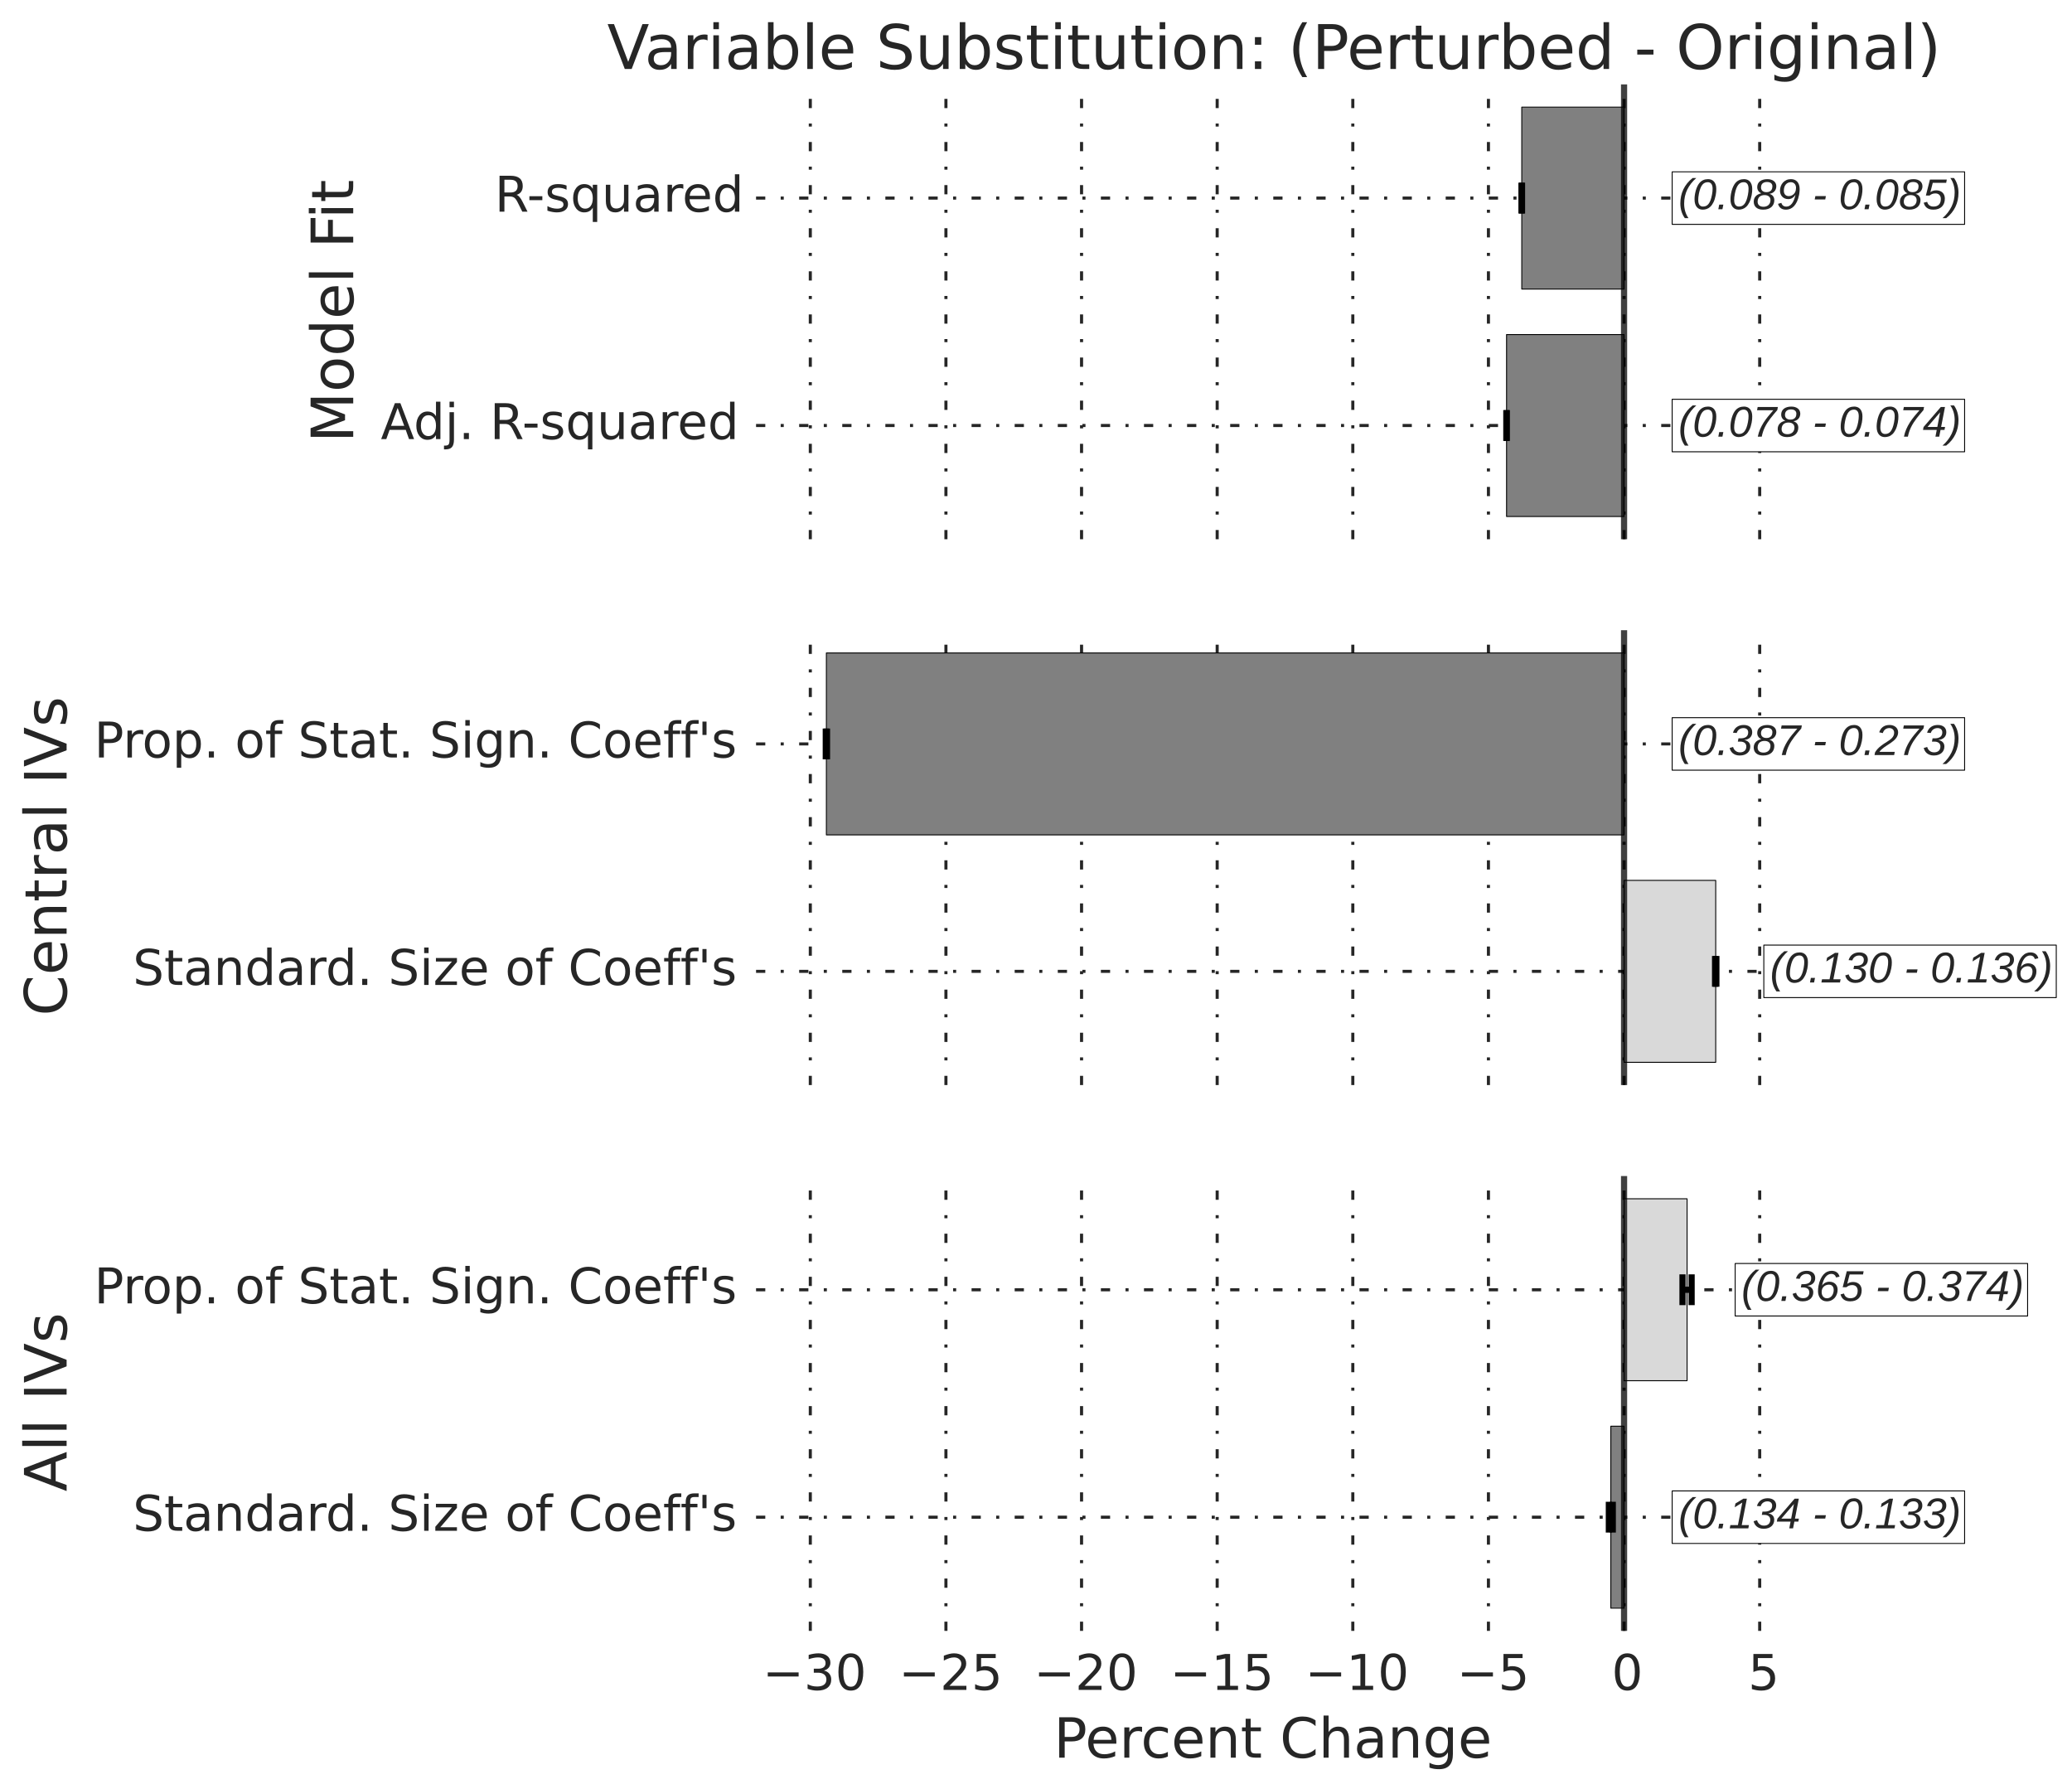 <?xml version="1.0" encoding="utf-8" standalone="no"?>
<!DOCTYPE svg PUBLIC "-//W3C//DTD SVG 1.1//EN"
  "http://www.w3.org/Graphics/SVG/1.1/DTD/svg11.dtd">
<!-- Created with matplotlib (http://matplotlib.org/) -->
<svg height="581pt" version="1.1" viewBox="0 0 673 581" width="673pt" xmlns="http://www.w3.org/2000/svg" xmlns:xlink="http://www.w3.org/1999/xlink">
 <defs>
  <style type="text/css">
*{stroke-linecap:butt;stroke-linejoin:round;}
  </style>
 </defs>
 <g id="figure_1">
  <g id="patch_1">
   <path d="
M0 581.702
L673.09 581.702
L673.09 0
L0 0
z
" style="fill:#ffffff;"/>
  </g>
  <g id="axes_1">
   <g id="patch_2">
    <path d="
M245.571 175.103
L580.371 175.103
L580.371 27.397
L245.571 27.397
z
" style="fill:none;"/>
   </g>
   <g id="matplotlib.axis_1">
    <g id="xtick_1">
     <g id="line2d_1">
      <path clip-path="url(#p8bc3404f5a)" d="
M263.192 175.103
L263.192 27.397" style="fill:none;stroke:#262626;stroke-dasharray:3,5,1,5;stroke-dashoffset:0.0;"/>
     </g>
     <g id="line2d_2">
      <defs>
       <path d="
M0 0
L0 0" id="m219da94a98" style="stroke:#262626;"/>
      </defs>
      <g>
       <use style="fill:#262626;stroke:#262626;" x="263.192" xlink:href="#m219da94a98" y="175.103"/>
      </g>
     </g>
     <g id="line2d_3">
      <g>
       <use style="fill:#262626;stroke:#262626;" x="263.192" xlink:href="#m219da94a98" y="27.397"/>
      </g>
     </g>
    </g>
    <g id="xtick_2">
     <g id="line2d_4">
      <path clip-path="url(#p8bc3404f5a)" d="
M307.245 175.103
L307.245 27.397" style="fill:none;stroke:#262626;stroke-dasharray:3,5,1,5;stroke-dashoffset:0.0;"/>
     </g>
     <g id="line2d_5">
      <g>
       <use style="fill:#262626;stroke:#262626;" x="307.245" xlink:href="#m219da94a98" y="175.103"/>
      </g>
     </g>
     <g id="line2d_6">
      <g>
       <use style="fill:#262626;stroke:#262626;" x="307.245" xlink:href="#m219da94a98" y="27.397"/>
      </g>
     </g>
    </g>
    <g id="xtick_3">
     <g id="line2d_7">
      <path clip-path="url(#p8bc3404f5a)" d="
M351.297 175.103
L351.297 27.397" style="fill:none;stroke:#262626;stroke-dasharray:3,5,1,5;stroke-dashoffset:0.0;"/>
     </g>
     <g id="line2d_8">
      <g>
       <use style="fill:#262626;stroke:#262626;" x="351.297" xlink:href="#m219da94a98" y="175.103"/>
      </g>
     </g>
     <g id="line2d_9">
      <g>
       <use style="fill:#262626;stroke:#262626;" x="351.297" xlink:href="#m219da94a98" y="27.397"/>
      </g>
     </g>
    </g>
    <g id="xtick_4">
     <g id="line2d_10">
      <path clip-path="url(#p8bc3404f5a)" d="
M395.35 175.103
L395.35 27.397" style="fill:none;stroke:#262626;stroke-dasharray:3,5,1,5;stroke-dashoffset:0.0;"/>
     </g>
     <g id="line2d_11">
      <g>
       <use style="fill:#262626;stroke:#262626;" x="395.35" xlink:href="#m219da94a98" y="175.103"/>
      </g>
     </g>
     <g id="line2d_12">
      <g>
       <use style="fill:#262626;stroke:#262626;" x="395.35" xlink:href="#m219da94a98" y="27.397"/>
      </g>
     </g>
    </g>
    <g id="xtick_5">
     <g id="line2d_13">
      <path clip-path="url(#p8bc3404f5a)" d="
M439.403 175.103
L439.403 27.397" style="fill:none;stroke:#262626;stroke-dasharray:3,5,1,5;stroke-dashoffset:0.0;"/>
     </g>
     <g id="line2d_14">
      <g>
       <use style="fill:#262626;stroke:#262626;" x="439.403" xlink:href="#m219da94a98" y="175.103"/>
      </g>
     </g>
     <g id="line2d_15">
      <g>
       <use style="fill:#262626;stroke:#262626;" x="439.403" xlink:href="#m219da94a98" y="27.397"/>
      </g>
     </g>
    </g>
    <g id="xtick_6">
     <g id="line2d_16">
      <path clip-path="url(#p8bc3404f5a)" d="
M483.455 175.103
L483.455 27.397" style="fill:none;stroke:#262626;stroke-dasharray:3,5,1,5;stroke-dashoffset:0.0;"/>
     </g>
     <g id="line2d_17">
      <g>
       <use style="fill:#262626;stroke:#262626;" x="483.455" xlink:href="#m219da94a98" y="175.103"/>
      </g>
     </g>
     <g id="line2d_18">
      <g>
       <use style="fill:#262626;stroke:#262626;" x="483.455" xlink:href="#m219da94a98" y="27.397"/>
      </g>
     </g>
    </g>
    <g id="xtick_7">
     <g id="line2d_19">
      <path clip-path="url(#p8bc3404f5a)" d="
M527.508 175.103
L527.508 27.397" style="fill:none;stroke:#262626;stroke-dasharray:3,5,1,5;stroke-dashoffset:0.0;"/>
     </g>
     <g id="line2d_20">
      <g>
       <use style="fill:#262626;stroke:#262626;" x="527.508" xlink:href="#m219da94a98" y="175.103"/>
      </g>
     </g>
     <g id="line2d_21">
      <g>
       <use style="fill:#262626;stroke:#262626;" x="527.508" xlink:href="#m219da94a98" y="27.397"/>
      </g>
     </g>
    </g>
    <g id="xtick_8">
     <g id="line2d_22">
      <path clip-path="url(#p8bc3404f5a)" d="
M571.56 175.103
L571.56 27.397" style="fill:none;stroke:#262626;stroke-dasharray:3,5,1,5;stroke-dashoffset:0.0;"/>
     </g>
     <g id="line2d_23">
      <g>
       <use style="fill:#262626;stroke:#262626;" x="571.56" xlink:href="#m219da94a98" y="175.103"/>
      </g>
     </g>
     <g id="line2d_24">
      <g>
       <use style="fill:#262626;stroke:#262626;" x="571.56" xlink:href="#m219da94a98" y="27.397"/>
      </g>
     </g>
    </g>
   </g>
   <g id="matplotlib.axis_2">
    <g id="ytick_1">
     <g id="line2d_25">
      <path clip-path="url(#p8bc3404f5a)" d="
M245.571 138.176
L580.371 138.176" style="fill:none;stroke:#262626;stroke-dasharray:3,5,1,5;stroke-dashoffset:0.0;"/>
     </g>
     <g id="line2d_26">
      <g>
       <use style="fill:#262626;stroke:#262626;" x="245.571" xlink:href="#m219da94a98" y="138.176"/>
      </g>
     </g>
     <g id="line2d_27">
      <g>
       <use style="fill:#262626;stroke:#262626;" x="580.371" xlink:href="#m219da94a98" y="138.176"/>
      </g>
     </g>
     <g id="text_1">
      <!-- Adj. R-squared -->
      <defs>
       <path id="BitstreamVeraSans-Roman-20"/>
       <path d="
M41.109 46.297
Q39.594 47.172 37.812 47.578
Q36.031 48 33.891 48
Q26.266 48 22.188 43.047
Q18.109 38.094 18.109 28.812
L18.109 0
L9.078 0
L9.078 54.688
L18.109 54.688
L18.109 46.188
Q20.953 51.172 25.484 53.578
Q30.031 56 36.531 56
Q37.453 56 38.578 55.875
Q39.703 55.766 41.062 55.516
z
" id="BitstreamVeraSans-Roman-72"/>
       <path d="
M9.422 54.688
L18.406 54.688
L18.406 -0.984
Q18.406 -11.422 14.422 -16.109
Q10.453 -20.797 1.609 -20.797
L-1.812 -20.797
L-1.812 -13.188
L0.594 -13.188
Q5.719 -13.188 7.562 -10.812
Q9.422 -8.453 9.422 -0.984
z

M9.422 75.984
L18.406 75.984
L18.406 64.594
L9.422 64.594
z
" id="BitstreamVeraSans-Roman-6a"/>
       <path d="
M44.391 34.188
Q47.562 33.109 50.562 29.594
Q53.562 26.078 56.594 19.922
L66.609 0
L56 0
L46.688 18.703
Q43.062 26.031 39.672 28.422
Q36.281 30.812 30.422 30.812
L19.672 30.812
L19.672 0
L9.812 0
L9.812 72.906
L32.078 72.906
Q44.578 72.906 50.734 67.672
Q56.891 62.453 56.891 51.906
Q56.891 45.016 53.688 40.469
Q50.484 35.938 44.391 34.188
M19.672 64.797
L19.672 38.922
L32.078 38.922
Q39.203 38.922 42.844 42.219
Q46.484 45.516 46.484 51.906
Q46.484 58.297 42.844 61.547
Q39.203 64.797 32.078 64.797
z
" id="BitstreamVeraSans-Roman-52"/>
       <path d="
M10.688 12.406
L21 12.406
L21 0
L10.688 0
z
" id="BitstreamVeraSans-Roman-2e"/>
       <path d="
M4.891 31.391
L31.203 31.391
L31.203 23.391
L4.891 23.391
z
" id="BitstreamVeraSans-Roman-2d"/>
       <path d="
M34.188 63.188
L20.797 26.906
L47.609 26.906
z

M28.609 72.906
L39.797 72.906
L67.578 0
L57.328 0
L50.688 18.703
L17.828 18.703
L11.188 0
L0.781 0
z
" id="BitstreamVeraSans-Roman-41"/>
       <path d="
M56.203 29.594
L56.203 25.203
L14.891 25.203
Q15.484 15.922 20.484 11.062
Q25.484 6.203 34.422 6.203
Q39.594 6.203 44.453 7.469
Q49.312 8.734 54.109 11.281
L54.109 2.781
Q49.266 0.734 44.188 -0.344
Q39.109 -1.422 33.891 -1.422
Q20.797 -1.422 13.156 6.188
Q5.516 13.812 5.516 26.812
Q5.516 40.234 12.766 48.109
Q20.016 56 32.328 56
Q43.359 56 49.781 48.891
Q56.203 41.797 56.203 29.594
M47.219 32.234
Q47.125 39.594 43.094 43.984
Q39.062 48.391 32.422 48.391
Q24.906 48.391 20.391 44.141
Q15.875 39.891 15.188 32.172
z
" id="BitstreamVeraSans-Roman-65"/>
       <path d="
M45.406 46.391
L45.406 75.984
L54.391 75.984
L54.391 0
L45.406 0
L45.406 8.203
Q42.578 3.328 38.25 0.953
Q33.938 -1.422 27.875 -1.422
Q17.969 -1.422 11.734 6.484
Q5.516 14.406 5.516 27.297
Q5.516 40.188 11.734 48.094
Q17.969 56 27.875 56
Q33.938 56 38.25 53.625
Q42.578 51.266 45.406 46.391
M14.797 27.297
Q14.797 17.391 18.875 11.75
Q22.953 6.109 30.078 6.109
Q37.203 6.109 41.297 11.75
Q45.406 17.391 45.406 27.297
Q45.406 37.203 41.297 42.844
Q37.203 48.484 30.078 48.484
Q22.953 48.484 18.875 42.844
Q14.797 37.203 14.797 27.297" id="BitstreamVeraSans-Roman-64"/>
       <path d="
M8.5 21.578
L8.5 54.688
L17.484 54.688
L17.484 21.922
Q17.484 14.156 20.5 10.266
Q23.531 6.391 29.594 6.391
Q36.859 6.391 41.078 11.031
Q45.312 15.672 45.312 23.688
L45.312 54.688
L54.297 54.688
L54.297 0
L45.312 0
L45.312 8.406
Q42.047 3.422 37.719 1
Q33.406 -1.422 27.688 -1.422
Q18.266 -1.422 13.375 4.438
Q8.5 10.297 8.5 21.578" id="BitstreamVeraSans-Roman-75"/>
       <path d="
M34.281 27.484
Q23.391 27.484 19.188 25
Q14.984 22.516 14.984 16.5
Q14.984 11.719 18.141 8.906
Q21.297 6.109 26.703 6.109
Q34.188 6.109 38.703 11.406
Q43.219 16.703 43.219 25.484
L43.219 27.484
z

M52.203 31.203
L52.203 0
L43.219 0
L43.219 8.297
Q40.141 3.328 35.547 0.953
Q30.953 -1.422 24.312 -1.422
Q15.922 -1.422 10.953 3.297
Q6 8.016 6 15.922
Q6 25.141 12.172 29.828
Q18.359 34.516 30.609 34.516
L43.219 34.516
L43.219 35.406
Q43.219 41.609 39.141 45
Q35.062 48.391 27.688 48.391
Q23 48.391 18.547 47.266
Q14.109 46.141 10.016 43.891
L10.016 52.203
Q14.938 54.109 19.578 55.047
Q24.219 56 28.609 56
Q40.484 56 46.344 49.844
Q52.203 43.703 52.203 31.203" id="BitstreamVeraSans-Roman-61"/>
       <path d="
M44.281 53.078
L44.281 44.578
Q40.484 46.531 36.375 47.5
Q32.281 48.484 27.875 48.484
Q21.188 48.484 17.844 46.438
Q14.5 44.391 14.5 40.281
Q14.5 37.156 16.891 35.375
Q19.281 33.594 26.516 31.984
L29.594 31.297
Q39.156 29.25 43.188 25.516
Q47.219 21.781 47.219 15.094
Q47.219 7.469 41.188 3.016
Q35.156 -1.422 24.609 -1.422
Q20.219 -1.422 15.453 -0.562
Q10.688 0.297 5.422 2
L5.422 11.281
Q10.406 8.688 15.234 7.391
Q20.062 6.109 24.812 6.109
Q31.156 6.109 34.562 8.281
Q37.984 10.453 37.984 14.406
Q37.984 18.062 35.516 20.016
Q33.062 21.969 24.703 23.781
L21.578 24.516
Q13.234 26.266 9.516 29.906
Q5.812 33.547 5.812 39.891
Q5.812 47.609 11.281 51.797
Q16.75 56 26.812 56
Q31.781 56 36.172 55.266
Q40.578 54.547 44.281 53.078" id="BitstreamVeraSans-Roman-73"/>
       <path d="
M14.797 27.297
Q14.797 17.391 18.875 11.75
Q22.953 6.109 30.078 6.109
Q37.203 6.109 41.297 11.75
Q45.406 17.391 45.406 27.297
Q45.406 37.203 41.297 42.844
Q37.203 48.484 30.078 48.484
Q22.953 48.484 18.875 42.844
Q14.797 37.203 14.797 27.297
M45.406 8.203
Q42.578 3.328 38.25 0.953
Q33.938 -1.422 27.875 -1.422
Q17.969 -1.422 11.734 6.484
Q5.516 14.406 5.516 27.297
Q5.516 40.188 11.734 48.094
Q17.969 56 27.875 56
Q33.938 56 38.25 53.625
Q42.578 51.266 45.406 46.391
L45.406 54.688
L54.391 54.688
L54.391 -20.797
L45.406 -20.797
z
" id="BitstreamVeraSans-Roman-71"/>
      </defs>
      <g style="fill:#262626;" transform="translate(123.681 142.591)scale(0.16 -0.16)">
       <use xlink:href="#BitstreamVeraSans-Roman-41"/>
       <use x="66.658" xlink:href="#BitstreamVeraSans-Roman-64"/>
       <use x="130.135" xlink:href="#BitstreamVeraSans-Roman-6a"/>
       <use x="157.918" xlink:href="#BitstreamVeraSans-Roman-2e"/>
       <use x="189.705" xlink:href="#BitstreamVeraSans-Roman-20"/>
       <use x="221.492" xlink:href="#BitstreamVeraSans-Roman-52"/>
       <use x="286.975" xlink:href="#BitstreamVeraSans-Roman-2d"/>
       <use x="323.059" xlink:href="#BitstreamVeraSans-Roman-73"/>
       <use x="375.158" xlink:href="#BitstreamVeraSans-Roman-71"/>
       <use x="438.635" xlink:href="#BitstreamVeraSans-Roman-75"/>
       <use x="502.014" xlink:href="#BitstreamVeraSans-Roman-61"/>
       <use x="563.293" xlink:href="#BitstreamVeraSans-Roman-72"/>
       <use x="602.156" xlink:href="#BitstreamVeraSans-Roman-65"/>
       <use x="663.68" xlink:href="#BitstreamVeraSans-Roman-64"/>
      </g>
     </g>
    </g>
    <g id="ytick_2">
     <g id="line2d_28">
      <path clip-path="url(#p8bc3404f5a)" d="
M245.571 64.323
L580.371 64.323" style="fill:none;stroke:#262626;stroke-dasharray:3,5,1,5;stroke-dashoffset:0.0;"/>
     </g>
     <g id="line2d_29">
      <g>
       <use style="fill:#262626;stroke:#262626;" x="245.571" xlink:href="#m219da94a98" y="64.323"/>
      </g>
     </g>
     <g id="line2d_30">
      <g>
       <use style="fill:#262626;stroke:#262626;" x="580.371" xlink:href="#m219da94a98" y="64.323"/>
      </g>
     </g>
     <g id="text_2">
      <!-- R-squared -->
      <g style="fill:#262626;" transform="translate(160.688 68.738)scale(0.16 -0.16)">
       <use xlink:href="#BitstreamVeraSans-Roman-52"/>
       <use x="65.482" xlink:href="#BitstreamVeraSans-Roman-2d"/>
       <use x="101.566" xlink:href="#BitstreamVeraSans-Roman-73"/>
       <use x="153.666" xlink:href="#BitstreamVeraSans-Roman-71"/>
       <use x="217.143" xlink:href="#BitstreamVeraSans-Roman-75"/>
       <use x="280.521" xlink:href="#BitstreamVeraSans-Roman-61"/>
       <use x="341.801" xlink:href="#BitstreamVeraSans-Roman-72"/>
       <use x="380.664" xlink:href="#BitstreamVeraSans-Roman-65"/>
       <use x="442.188" xlink:href="#BitstreamVeraSans-Roman-64"/>
      </g>
     </g>
    </g>
    <g id="text_3">
     <!-- Model Fit -->
     <defs>
      <path d="
M9.812 72.906
L24.516 72.906
L43.109 23.297
L61.812 72.906
L76.516 72.906
L76.516 0
L66.891 0
L66.891 64.016
L48.094 14.016
L38.188 14.016
L19.391 64.016
L19.391 0
L9.812 0
z
" id="BitstreamVeraSans-Roman-4d"/>
      <path d="
M30.609 48.391
Q23.391 48.391 19.188 42.75
Q14.984 37.109 14.984 27.297
Q14.984 17.484 19.156 11.844
Q23.344 6.203 30.609 6.203
Q37.797 6.203 41.984 11.859
Q46.188 17.531 46.188 27.297
Q46.188 37.016 41.984 42.703
Q37.797 48.391 30.609 48.391
M30.609 56
Q42.328 56 49.016 48.375
Q55.719 40.766 55.719 27.297
Q55.719 13.875 49.016 6.219
Q42.328 -1.422 30.609 -1.422
Q18.844 -1.422 12.172 6.219
Q5.516 13.875 5.516 27.297
Q5.516 40.766 12.172 48.375
Q18.844 56 30.609 56" id="BitstreamVeraSans-Roman-6f"/>
      <path d="
M9.422 75.984
L18.406 75.984
L18.406 0
L9.422 0
z
" id="BitstreamVeraSans-Roman-6c"/>
      <path d="
M9.812 72.906
L51.703 72.906
L51.703 64.594
L19.672 64.594
L19.672 43.109
L48.578 43.109
L48.578 34.812
L19.672 34.812
L19.672 0
L9.812 0
z
" id="BitstreamVeraSans-Roman-46"/>
      <path d="
M9.422 54.688
L18.406 54.688
L18.406 0
L9.422 0
z

M9.422 75.984
L18.406 75.984
L18.406 64.594
L9.422 64.594
z
" id="BitstreamVeraSans-Roman-69"/>
      <path d="
M18.312 70.219
L18.312 54.688
L36.812 54.688
L36.812 47.703
L18.312 47.703
L18.312 18.016
Q18.312 11.328 20.141 9.422
Q21.969 7.516 27.594 7.516
L36.812 7.516
L36.812 0
L27.594 0
Q17.188 0 13.234 3.875
Q9.281 7.766 9.281 18.016
L9.281 47.703
L2.688 47.703
L2.688 54.688
L9.281 54.688
L9.281 70.219
z
" id="BitstreamVeraSans-Roman-74"/>
     </defs>
     <g style="fill:#262626;" transform="translate(114.73 143.706)rotate(-90.0)scale(0.19 -0.19)">
      <use xlink:href="#BitstreamVeraSans-Roman-4d"/>
      <use x="86.279" xlink:href="#BitstreamVeraSans-Roman-6f"/>
      <use x="147.461" xlink:href="#BitstreamVeraSans-Roman-64"/>
      <use x="210.938" xlink:href="#BitstreamVeraSans-Roman-65"/>
      <use x="272.461" xlink:href="#BitstreamVeraSans-Roman-6c"/>
      <use x="300.244" xlink:href="#BitstreamVeraSans-Roman-20"/>
      <use x="332.031" xlink:href="#BitstreamVeraSans-Roman-46"/>
      <use x="382.301" xlink:href="#BitstreamVeraSans-Roman-69"/>
      <use x="410.084" xlink:href="#BitstreamVeraSans-Roman-74"/>
     </g>
    </g>
   </g>
   <g id="patch_3">
    <path clip-path="url(#p8bc3404f5a)" d="
M489.341 167.717
L527.508 167.717
L527.508 108.635
L489.341 108.635
z
" style="fill:#808080;stroke:#000000;stroke-width:0.3;"/>
   </g>
   <g id="patch_4">
    <path clip-path="url(#p8bc3404f5a)" d="
M494.279 93.865
L527.508 93.865
L527.508 34.782
L494.279 34.782
z
" style="fill:#808080;stroke:#000000;stroke-width:0.3;"/>
   </g>
   <g id="LineCollection_1">
    <defs>
     <path d="
M489.416 -443.526
L489.266 -443.526" id="C0_0_68ac6ffcaf"/>
     <path d="
M494.364 -517.379
L494.194 -517.379" id="C0_1_ebf5cb7b13"/>
    </defs>
    <g clip-path="url(#p8bc3404f5a)">
     <use style="fill:none;stroke:#000000;stroke-width:2.0;" x="0.0" xlink:href="#C0_0_68ac6ffcaf" y="581.702"/>
    </g>
    <g clip-path="url(#p8bc3404f5a)">
     <use style="fill:none;stroke:#000000;stroke-width:2.0;" x="0.0" xlink:href="#C0_1_ebf5cb7b13" y="581.702"/>
    </g>
   </g>
   <g id="line2d_31">
    <defs>
     <path d="
M0 5
L0 -5" id="md9f6e4198b" style="stroke:#000000;stroke-width:2;"/>
    </defs>
    <g clip-path="url(#p8bc3404f5a)">
     <use style="stroke:#000000;stroke-width:2;" x="489.416" xlink:href="#md9f6e4198b" y="138.176"/>
     <use style="stroke:#000000;stroke-width:2;" x="494.364" xlink:href="#md9f6e4198b" y="64.323"/>
    </g>
   </g>
   <g id="line2d_32">
    <g clip-path="url(#p8bc3404f5a)">
     <use style="stroke:#000000;stroke-width:2;" x="489.266" xlink:href="#md9f6e4198b" y="138.176"/>
     <use style="stroke:#000000;stroke-width:2;" x="494.194" xlink:href="#md9f6e4198b" y="64.323"/>
    </g>
   </g>
   <g id="line2d_33">
    <path clip-path="url(#p8bc3404f5a)" d="
M527.508 175.103
L527.508 27.397" style="fill:none;opacity:0.75;stroke:#000000;stroke-linecap:round;stroke-width:2;"/>
   </g>
   <g id="patch_5">
    <path d="
M245.571 27.397
L580.371 27.397" style="fill:none;"/>
   </g>
   <g id="patch_6">
    <path d="
M580.371 175.103
L580.371 27.397" style="fill:none;"/>
   </g>
   <g id="patch_7">
    <path d="
M245.571 175.103
L580.371 175.103" style="fill:none;"/>
   </g>
   <g id="patch_8">
    <path d="
M245.571 175.103
L245.571 27.397" style="fill:none;"/>
   </g>
   <g id="text_4">
    <g id="patch_9">
     <path d="
M543.129 146.702
L638.12 146.702
L638.12 129.651
L543.129 129.651
z
" style="fill:#ffffff;stroke:#000000;stroke-width:0.3;"/>
    </g>
    <!-- (0.078 - 0.074) -->
    <defs>
     <path d="
M5.125 22.656
L6.641 30.469
L31.062 30.469
L29.547 22.656
z
" id="LiberationSans-Italic-2d"/>
     <path d="
M3.906 0
L6 10.688
L15.531 10.688
L13.422 0
z
" id="LiberationSans-Italic-2e"/>
     <path d="
M57.328 61.672
Q52.828 56.391 48.75 51.531
Q44.672 46.688 41.078 41.938
Q37.5 37.203 34.391 32.422
Q31.297 27.641 28.781 22.531
Q26.266 17.438 24.359 11.859
Q22.469 6.297 21.234 0
L12.062 0
Q13.922 9.328 17.438 17.375
Q20.953 25.438 25.656 32.812
Q30.375 40.188 36.109 47.172
Q41.844 54.156 48.141 61.328
L10.359 61.328
L11.766 68.797
L58.688 68.797
z
" id="LiberationSans-Italic-37"/>
     <path d="
M41.312 15.578
L38.281 0
L29.5 0
L32.516 15.578
L0.641 15.578
L1.953 22.406
L41.938 68.797
L51.656 68.797
L42.672 22.516
L51.859 22.516
L50.484 15.578
z

M40.328 56.5
L11.078 22.516
L33.891 22.516
z
" id="LiberationSans-Italic-34"/>
     <path id="LiberationSans-Italic-20"/>
     <path d="
M35.75 69.828
Q39.703 69.828 43.188 68.484
Q46.688 67.141 49.25 64.359
Q51.812 61.578 53.297 57.281
Q54.781 52.984 54.781 47.078
Q54.781 44 54.516 40.266
Q54.25 36.531 53.422 32.469
Q51.469 22.562 48.234 16.094
Q45.016 9.625 40.984 5.828
Q36.969 2.047 32.391 0.531
Q27.828 -0.984 23.25 -0.984
Q19.188 -0.984 15.719 0.484
Q12.25 1.953 9.734 4.875
Q7.234 7.812 5.781 12.25
Q4.344 16.703 4.344 22.703
Q4.344 24.312 4.391 25.844
Q4.438 27.391 4.578 29
Q4.734 30.609 4.969 32.422
Q5.219 34.234 5.609 36.375
Q6.938 43.312 8.891 48.453
Q10.844 53.609 13.188 57.344
Q15.531 61.078 18.266 63.5
Q21 65.922 23.875 67.312
Q26.766 68.703 29.781 69.266
Q32.812 69.828 35.75 69.828
M23.969 6.203
Q27.688 6.203 30.812 7.516
Q33.938 8.844 36.547 11.984
Q39.156 15.141 41.203 20.359
Q43.266 25.594 44.781 33.453
Q45.609 37.594 45.922 41.109
Q46.234 44.625 46.234 47.516
Q46.234 55.078 43.328 58.891
Q40.438 62.703 35.156 62.703
Q31.453 62.703 28.328 61.375
Q25.203 60.062 22.578 56.906
Q19.969 53.766 17.922 48.531
Q15.875 43.312 14.359 35.453
Q13.531 31.297 13.203 27.781
Q12.891 24.266 12.891 21.391
Q12.891 13.812 15.797 10
Q18.703 6.203 23.969 6.203" id="LiberationSans-Italic-30"/>
     <path d="
M41.75 72.469
Q27.875 60.25 20.703 45.453
Q13.531 30.672 13.531 12.797
Q13.531 3.516 15.984 -4.875
Q18.453 -13.281 23.641 -20.703
L15.141 -20.703
Q9.766 -13.281 7.219 -4.609
Q4.688 4.047 4.688 13.578
Q4.688 22.406 6.469 30.656
Q8.25 38.922 11.844 46.359
Q15.438 53.812 20.781 60.375
Q26.125 66.938 33.25 72.469
z
" id="LiberationSans-Italic-28"/>
     <path d="
M-9.719 -20.703
Q4.156 -8.5 11.328 6.297
Q18.5 21.094 18.5 38.969
Q18.5 48.25 16.031 56.641
Q13.578 65.047 8.406 72.469
L16.891 72.469
Q22.266 65.047 24.797 56.375
Q27.344 47.703 27.344 38.188
Q27.344 29.344 25.562 21.094
Q23.781 12.844 20.188 5.391
Q16.609 -2.047 11.25 -8.609
Q5.906 -15.188 -1.219 -20.703
z
" id="LiberationSans-Italic-29"/>
     <path d="
M34.375 69.781
Q39.062 69.781 42.875 68.609
Q46.688 67.438 49.391 65.281
Q52.094 63.141 53.562 60.078
Q55.031 57.031 55.031 53.266
Q55.031 49.906 53.922 46.922
Q52.828 43.953 50.797 41.656
Q48.781 39.359 45.891 37.844
Q43.016 36.328 39.406 35.797
L39.359 35.594
Q41.797 34.859 43.844 33.594
Q45.906 32.328 47.359 30.484
Q48.828 28.656 49.625 26.312
Q50.438 23.969 50.438 21.094
Q50.438 16.359 48.797 12.328
Q47.172 8.297 43.922 5.344
Q40.672 2.391 35.781 0.703
Q30.906 -0.984 24.422 -0.984
Q18.844 -0.984 14.734 0.406
Q10.641 1.812 7.953 4.297
Q5.281 6.781 3.953 10.172
Q2.641 13.578 2.641 17.578
Q2.641 22.312 4.266 25.672
Q5.906 29.047 8.438 31.344
Q10.984 33.641 14.078 34.953
Q17.188 36.281 20.062 36.922
L20.062 37.109
Q15.625 38.969 13.188 42.656
Q10.75 46.344 10.75 51.375
Q10.75 55.609 12.359 59.031
Q13.969 62.453 16.984 64.812
Q20.016 67.188 24.406 68.484
Q28.812 69.781 34.375 69.781
M32.125 39.594
Q36.375 39.594 39.062 40.891
Q41.75 42.188 43.281 44.156
Q44.828 46.141 45.391 48.5
Q45.953 50.875 45.953 53.078
Q45.953 57.859 42.75 60.516
Q39.547 63.188 33.344 63.188
Q30.375 63.188 27.828 62.422
Q25.297 61.672 23.438 60.109
Q21.578 58.547 20.547 56.156
Q19.531 53.766 19.531 50.438
Q19.531 48.484 20.156 46.547
Q20.797 44.625 22.266 43.078
Q23.734 41.547 26.141 40.562
Q28.562 39.594 32.125 39.594
M27.641 32.812
Q23.641 32.812 20.625 31.688
Q17.625 30.562 15.641 28.531
Q13.672 26.516 12.672 23.672
Q11.672 20.844 11.672 17.391
Q11.672 14.891 12.5 12.734
Q13.328 10.594 15.016 9.031
Q16.703 7.469 19.266 6.594
Q21.828 5.719 25.344 5.719
Q28.719 5.719 31.641 6.719
Q34.578 7.719 36.766 9.672
Q38.969 11.625 40.234 14.531
Q41.5 17.438 41.5 21.297
Q41.5 23.438 40.766 25.516
Q40.047 27.594 38.406 29.203
Q36.766 30.812 34.109 31.812
Q31.453 32.812 27.641 32.812" id="LiberationSans-Italic-38"/>
    </defs>
    <g style="fill:#262626;" transform="translate(545.129 141.797)scale(0.14 -0.14)">
     <use xlink:href="#LiberationSans-Italic-28"/>
     <use x="33.301" xlink:href="#LiberationSans-Italic-30"/>
     <use x="88.916" xlink:href="#LiberationSans-Italic-2e"/>
     <use x="116.699" xlink:href="#LiberationSans-Italic-30"/>
     <use x="172.314" xlink:href="#LiberationSans-Italic-37"/>
     <use x="227.93" xlink:href="#LiberationSans-Italic-38"/>
     <use x="283.545" xlink:href="#LiberationSans-Italic-20"/>
     <use x="311.328" xlink:href="#LiberationSans-Italic-2d"/>
     <use x="344.629" xlink:href="#LiberationSans-Italic-20"/>
     <use x="372.412" xlink:href="#LiberationSans-Italic-30"/>
     <use x="428.027" xlink:href="#LiberationSans-Italic-2e"/>
     <use x="455.811" xlink:href="#LiberationSans-Italic-30"/>
     <use x="511.426" xlink:href="#LiberationSans-Italic-37"/>
     <use x="567.041" xlink:href="#LiberationSans-Italic-34"/>
     <use x="622.656" xlink:href="#LiberationSans-Italic-29"/>
    </g>
   </g>
   <g id="text_5">
    <g id="patch_10">
     <path d="
M543.129 72.849
L638.12 72.849
L638.12 55.798
L543.129 55.798
z
" style="fill:#ffffff;stroke:#000000;stroke-width:0.3;"/>
    </g>
    <!-- (0.089 - 0.085) -->
    <defs>
     <path d="
M16.75 68.797
L55.859 68.797
L54.438 61.328
L23.344 61.328
L17.781 39.5
Q18.703 40.281 20.016 41.062
Q21.344 41.844 23.047 42.469
Q24.75 43.109 26.828 43.5
Q28.906 43.891 31.297 43.891
Q35.641 43.891 39.297 42.594
Q42.969 41.312 45.656 38.844
Q48.344 36.375 49.828 32.812
Q51.312 29.25 51.312 24.703
Q51.312 18.891 49.578 14.156
Q47.859 9.422 44.484 6.047
Q41.109 2.688 36.125 0.844
Q31.156 -0.984 24.656 -0.984
Q19.484 -0.984 15.672 0.234
Q11.859 1.469 9.203 3.609
Q6.547 5.766 4.859 8.688
Q3.172 11.625 2.25 15.094
L10.203 17.188
Q10.75 15.234 11.766 13.25
Q12.797 11.281 14.547 9.719
Q16.312 8.156 18.922 7.172
Q21.531 6.203 25.141 6.203
Q28.953 6.203 32.078 7.266
Q35.203 8.344 37.422 10.547
Q39.656 12.75 40.844 16.047
Q42.047 19.344 42.047 23.734
Q42.047 27 41.047 29.438
Q40.047 31.891 38.359 33.5
Q36.672 35.109 34.391 35.906
Q32.125 36.719 29.641 36.719
Q24.953 36.719 21.672 35.328
Q18.406 33.938 15.875 31.781
L7.281 31.781
z
" id="LiberationSans-Italic-35"/>
     <path d="
M43.844 33.406
Q40.828 28.812 36.688 26.141
Q32.562 23.484 27.297 23.484
Q22.562 23.484 18.938 25.094
Q15.328 26.703 12.891 29.391
Q10.453 32.078 9.203 35.609
Q7.953 39.156 7.953 43.016
Q7.953 48.531 9.766 53.406
Q11.578 58.297 14.891 61.938
Q18.219 65.578 22.875 67.703
Q27.547 69.828 33.297 69.828
Q37.938 69.828 41.672 68.312
Q45.406 66.797 48.047 63.844
Q50.688 60.891 52.125 56.594
Q53.562 52.297 53.562 46.734
Q53.562 45.406 53.469 43.75
Q53.375 42.094 53.203 40.312
Q53.031 38.531 52.781 36.672
Q52.547 34.812 52.203 33.156
Q50.391 23.969 47.266 17.469
Q44.141 10.984 40.156 6.875
Q36.188 2.781 31.547 0.891
Q26.906 -0.984 22.125 -0.984
Q14.266 -0.984 9.719 2.531
Q5.172 6.062 3.422 12.547
L11.141 14.75
Q12.312 10.594 15.188 8.344
Q18.062 6.109 22.516 6.109
Q26.422 6.109 29.719 7.906
Q33.016 9.719 35.688 13.203
Q38.375 16.703 40.422 21.781
Q42.484 26.859 43.844 33.406
M45.172 49.656
Q45.172 52.484 44.328 54.875
Q43.5 57.281 41.906 59.016
Q40.328 60.75 38.109 61.719
Q35.891 62.703 33.109 62.703
Q29.594 62.703 26.609 61.359
Q23.641 60.016 21.453 57.5
Q19.281 54.984 18.078 51.297
Q16.891 47.609 16.891 42.922
Q16.891 39.844 17.719 37.5
Q18.562 35.156 20.062 33.594
Q21.578 32.031 23.672 31.219
Q25.781 30.422 28.328 30.422
Q30.766 30.422 33.344 31.25
Q35.938 32.078 38.203 33.781
Q40.484 35.5 42.219 38.109
Q43.953 40.719 44.625 44.281
Q45.172 47.266 45.172 49.656" id="LiberationSans-Italic-39"/>
    </defs>
    <g style="fill:#262626;" transform="translate(545.129 67.944)scale(0.14 -0.14)">
     <use xlink:href="#LiberationSans-Italic-28"/>
     <use x="33.301" xlink:href="#LiberationSans-Italic-30"/>
     <use x="88.916" xlink:href="#LiberationSans-Italic-2e"/>
     <use x="116.699" xlink:href="#LiberationSans-Italic-30"/>
     <use x="172.314" xlink:href="#LiberationSans-Italic-38"/>
     <use x="227.93" xlink:href="#LiberationSans-Italic-39"/>
     <use x="283.545" xlink:href="#LiberationSans-Italic-20"/>
     <use x="311.328" xlink:href="#LiberationSans-Italic-2d"/>
     <use x="344.629" xlink:href="#LiberationSans-Italic-20"/>
     <use x="372.412" xlink:href="#LiberationSans-Italic-30"/>
     <use x="428.027" xlink:href="#LiberationSans-Italic-2e"/>
     <use x="455.811" xlink:href="#LiberationSans-Italic-30"/>
     <use x="511.426" xlink:href="#LiberationSans-Italic-38"/>
     <use x="567.041" xlink:href="#LiberationSans-Italic-35"/>
     <use x="622.656" xlink:href="#LiberationSans-Italic-29"/>
    </g>
   </g>
   <g id="text_6">
    <!-- Variable Substitution: (Perturbed - Original) -->
    <defs>
     <path d="
M19.672 64.797
L19.672 37.406
L32.078 37.406
Q38.969 37.406 42.719 40.969
Q46.484 44.531 46.484 51.125
Q46.484 57.672 42.719 61.234
Q38.969 64.797 32.078 64.797
z

M9.812 72.906
L32.078 72.906
Q44.344 72.906 50.609 67.359
Q56.891 61.812 56.891 51.125
Q56.891 40.328 50.609 34.812
Q44.344 29.297 32.078 29.297
L19.672 29.297
L19.672 0
L9.812 0
z
" id="BitstreamVeraSans-Roman-50"/>
     <path d="
M39.406 66.219
Q28.656 66.219 22.328 58.203
Q16.016 50.203 16.016 36.375
Q16.016 22.609 22.328 14.594
Q28.656 6.594 39.406 6.594
Q50.141 6.594 56.422 14.594
Q62.703 22.609 62.703 36.375
Q62.703 50.203 56.422 58.203
Q50.141 66.219 39.406 66.219
M39.406 74.219
Q54.734 74.219 63.906 63.938
Q73.094 53.656 73.094 36.375
Q73.094 19.141 63.906 8.859
Q54.734 -1.422 39.406 -1.422
Q24.031 -1.422 14.812 8.828
Q5.609 19.094 5.609 36.375
Q5.609 53.656 14.812 63.938
Q24.031 74.219 39.406 74.219" id="BitstreamVeraSans-Roman-4f"/>
     <path d="
M54.891 33.016
L54.891 0
L45.906 0
L45.906 32.719
Q45.906 40.484 42.875 44.328
Q39.844 48.188 33.797 48.188
Q26.516 48.188 22.312 43.547
Q18.109 38.922 18.109 30.906
L18.109 0
L9.078 0
L9.078 54.688
L18.109 54.688
L18.109 46.188
Q21.344 51.125 25.703 53.562
Q30.078 56 35.797 56
Q45.219 56 50.047 50.172
Q54.891 44.344 54.891 33.016" id="BitstreamVeraSans-Roman-6e"/>
     <path d="
M31 75.875
Q24.469 64.656 21.281 53.656
Q18.109 42.672 18.109 31.391
Q18.109 20.125 21.312 9.062
Q24.516 -2 31 -13.188
L23.188 -13.188
Q15.875 -1.703 12.234 9.375
Q8.594 20.453 8.594 31.391
Q8.594 42.281 12.203 53.312
Q15.828 64.359 23.188 75.875
z
" id="BitstreamVeraSans-Roman-28"/>
     <path d="
M11.719 12.406
L22.016 12.406
L22.016 0
L11.719 0
z

M11.719 51.703
L22.016 51.703
L22.016 39.312
L11.719 39.312
z
" id="BitstreamVeraSans-Roman-3a"/>
     <path d="
M8.016 75.875
L15.828 75.875
Q23.141 64.359 26.781 53.312
Q30.422 42.281 30.422 31.391
Q30.422 20.453 26.781 9.375
Q23.141 -1.703 15.828 -13.188
L8.016 -13.188
Q14.5 -2 17.703 9.062
Q20.906 20.125 20.906 31.391
Q20.906 42.672 17.703 53.656
Q14.5 64.656 8.016 75.875" id="BitstreamVeraSans-Roman-29"/>
     <path d="
M53.516 70.516
L53.516 60.891
Q47.906 63.578 42.922 64.891
Q37.938 66.219 33.297 66.219
Q25.25 66.219 20.875 63.094
Q16.5 59.969 16.5 54.203
Q16.5 49.359 19.406 46.891
Q22.312 44.438 30.422 42.922
L36.375 41.703
Q47.406 39.594 52.656 34.297
Q57.906 29 57.906 20.125
Q57.906 9.516 50.797 4.047
Q43.703 -1.422 29.984 -1.422
Q24.812 -1.422 18.969 -0.25
Q13.141 0.922 6.891 3.219
L6.891 13.375
Q12.891 10.016 18.656 8.297
Q24.422 6.594 29.984 6.594
Q38.422 6.594 43.016 9.906
Q47.609 13.234 47.609 19.391
Q47.609 24.75 44.312 27.781
Q41.016 30.812 33.5 32.328
L27.484 33.5
Q16.453 35.688 11.516 40.375
Q6.594 45.062 6.594 53.422
Q6.594 63.094 13.406 68.656
Q20.219 74.219 32.172 74.219
Q37.312 74.219 42.625 73.281
Q47.953 72.359 53.516 70.516" id="BitstreamVeraSans-Roman-53"/>
     <path d="
M28.609 0
L0.781 72.906
L11.078 72.906
L34.188 11.531
L57.328 72.906
L67.578 72.906
L39.797 0
z
" id="BitstreamVeraSans-Roman-56"/>
     <path d="
M45.406 27.984
Q45.406 37.75 41.375 43.109
Q37.359 48.484 30.078 48.484
Q22.859 48.484 18.828 43.109
Q14.797 37.75 14.797 27.984
Q14.797 18.266 18.828 12.891
Q22.859 7.516 30.078 7.516
Q37.359 7.516 41.375 12.891
Q45.406 18.266 45.406 27.984
M54.391 6.781
Q54.391 -7.172 48.188 -13.984
Q42 -20.797 29.203 -20.797
Q24.469 -20.797 20.266 -20.094
Q16.062 -19.391 12.109 -17.922
L12.109 -9.188
Q16.062 -11.328 19.922 -12.344
Q23.781 -13.375 27.781 -13.375
Q36.625 -13.375 41.016 -8.766
Q45.406 -4.156 45.406 5.172
L45.406 9.625
Q42.625 4.781 38.281 2.391
Q33.938 0 27.875 0
Q17.828 0 11.672 7.656
Q5.516 15.328 5.516 27.984
Q5.516 40.672 11.672 48.328
Q17.828 56 27.875 56
Q33.938 56 38.281 53.609
Q42.625 51.219 45.406 46.391
L45.406 54.688
L54.391 54.688
z
" id="BitstreamVeraSans-Roman-67"/>
     <path d="
M48.688 27.297
Q48.688 37.203 44.609 42.844
Q40.531 48.484 33.406 48.484
Q26.266 48.484 22.188 42.844
Q18.109 37.203 18.109 27.297
Q18.109 17.391 22.188 11.75
Q26.266 6.109 33.406 6.109
Q40.531 6.109 44.609 11.75
Q48.688 17.391 48.688 27.297
M18.109 46.391
Q20.953 51.266 25.266 53.625
Q29.594 56 35.594 56
Q45.562 56 51.781 48.094
Q58.016 40.188 58.016 27.297
Q58.016 14.406 51.781 6.484
Q45.562 -1.422 35.594 -1.422
Q29.594 -1.422 25.266 0.953
Q20.953 3.328 18.109 8.203
L18.109 0
L9.078 0
L9.078 75.984
L18.109 75.984
z
" id="BitstreamVeraSans-Roman-62"/>
    </defs>
    <g style="fill:#262626;" transform="translate(197.212 22.397)scale(0.2 -0.2)">
     <use xlink:href="#BitstreamVeraSans-Roman-56"/>
     <use x="60.658" xlink:href="#BitstreamVeraSans-Roman-61"/>
     <use x="121.938" xlink:href="#BitstreamVeraSans-Roman-72"/>
     <use x="163.051" xlink:href="#BitstreamVeraSans-Roman-69"/>
     <use x="190.834" xlink:href="#BitstreamVeraSans-Roman-61"/>
     <use x="252.113" xlink:href="#BitstreamVeraSans-Roman-62"/>
     <use x="315.59" xlink:href="#BitstreamVeraSans-Roman-6c"/>
     <use x="343.373" xlink:href="#BitstreamVeraSans-Roman-65"/>
     <use x="404.896" xlink:href="#BitstreamVeraSans-Roman-20"/>
     <use x="436.684" xlink:href="#BitstreamVeraSans-Roman-53"/>
     <use x="500.16" xlink:href="#BitstreamVeraSans-Roman-75"/>
     <use x="563.539" xlink:href="#BitstreamVeraSans-Roman-62"/>
     <use x="627.016" xlink:href="#BitstreamVeraSans-Roman-73"/>
     <use x="679.115" xlink:href="#BitstreamVeraSans-Roman-74"/>
     <use x="718.324" xlink:href="#BitstreamVeraSans-Roman-69"/>
     <use x="746.107" xlink:href="#BitstreamVeraSans-Roman-74"/>
     <use x="785.316" xlink:href="#BitstreamVeraSans-Roman-75"/>
     <use x="848.695" xlink:href="#BitstreamVeraSans-Roman-74"/>
     <use x="887.904" xlink:href="#BitstreamVeraSans-Roman-69"/>
     <use x="915.688" xlink:href="#BitstreamVeraSans-Roman-6f"/>
     <use x="976.869" xlink:href="#BitstreamVeraSans-Roman-6e"/>
     <use x="1040.248" xlink:href="#BitstreamVeraSans-Roman-3a"/>
     <use x="1073.939" xlink:href="#BitstreamVeraSans-Roman-20"/>
     <use x="1105.727" xlink:href="#BitstreamVeraSans-Roman-28"/>
     <use x="1144.74" xlink:href="#BitstreamVeraSans-Roman-50"/>
     <use x="1201.418" xlink:href="#BitstreamVeraSans-Roman-65"/>
     <use x="1262.941" xlink:href="#BitstreamVeraSans-Roman-72"/>
     <use x="1304.055" xlink:href="#BitstreamVeraSans-Roman-74"/>
     <use x="1343.264" xlink:href="#BitstreamVeraSans-Roman-75"/>
     <use x="1406.643" xlink:href="#BitstreamVeraSans-Roman-72"/>
     <use x="1447.756" xlink:href="#BitstreamVeraSans-Roman-62"/>
     <use x="1511.232" xlink:href="#BitstreamVeraSans-Roman-65"/>
     <use x="1572.756" xlink:href="#BitstreamVeraSans-Roman-64"/>
     <use x="1636.232" xlink:href="#BitstreamVeraSans-Roman-20"/>
     <use x="1668.02" xlink:href="#BitstreamVeraSans-Roman-2d"/>
     <use x="1704.104" xlink:href="#BitstreamVeraSans-Roman-20"/>
     <use x="1735.891" xlink:href="#BitstreamVeraSans-Roman-4f"/>
     <use x="1814.602" xlink:href="#BitstreamVeraSans-Roman-72"/>
     <use x="1855.715" xlink:href="#BitstreamVeraSans-Roman-69"/>
     <use x="1883.498" xlink:href="#BitstreamVeraSans-Roman-67"/>
     <use x="1946.975" xlink:href="#BitstreamVeraSans-Roman-69"/>
     <use x="1974.758" xlink:href="#BitstreamVeraSans-Roman-6e"/>
     <use x="2038.137" xlink:href="#BitstreamVeraSans-Roman-61"/>
     <use x="2099.416" xlink:href="#BitstreamVeraSans-Roman-6c"/>
     <use x="2127.199" xlink:href="#BitstreamVeraSans-Roman-29"/>
    </g>
   </g>
  </g>
  <g id="axes_2">
   <g id="patch_11">
    <path d="
M245.571 352.35
L580.371 352.35
L580.371 204.644
L245.571 204.644
z
" style="fill:none;"/>
   </g>
   <g id="matplotlib.axis_3">
    <g id="xtick_9">
     <g id="line2d_34">
      <path clip-path="url(#p4428a9803f)" d="
M263.192 352.35
L263.192 204.644" style="fill:none;stroke:#262626;stroke-dasharray:3,5,1,5;stroke-dashoffset:0.0;"/>
     </g>
     <g id="line2d_35">
      <g>
       <use style="fill:#262626;stroke:#262626;" x="263.192" xlink:href="#m219da94a98" y="352.35"/>
      </g>
     </g>
     <g id="line2d_36">
      <g>
       <use style="fill:#262626;stroke:#262626;" x="263.192" xlink:href="#m219da94a98" y="204.644"/>
      </g>
     </g>
    </g>
    <g id="xtick_10">
     <g id="line2d_37">
      <path clip-path="url(#p4428a9803f)" d="
M307.245 352.35
L307.245 204.644" style="fill:none;stroke:#262626;stroke-dasharray:3,5,1,5;stroke-dashoffset:0.0;"/>
     </g>
     <g id="line2d_38">
      <g>
       <use style="fill:#262626;stroke:#262626;" x="307.245" xlink:href="#m219da94a98" y="352.35"/>
      </g>
     </g>
     <g id="line2d_39">
      <g>
       <use style="fill:#262626;stroke:#262626;" x="307.245" xlink:href="#m219da94a98" y="204.644"/>
      </g>
     </g>
    </g>
    <g id="xtick_11">
     <g id="line2d_40">
      <path clip-path="url(#p4428a9803f)" d="
M351.297 352.35
L351.297 204.644" style="fill:none;stroke:#262626;stroke-dasharray:3,5,1,5;stroke-dashoffset:0.0;"/>
     </g>
     <g id="line2d_41">
      <g>
       <use style="fill:#262626;stroke:#262626;" x="351.297" xlink:href="#m219da94a98" y="352.35"/>
      </g>
     </g>
     <g id="line2d_42">
      <g>
       <use style="fill:#262626;stroke:#262626;" x="351.297" xlink:href="#m219da94a98" y="204.644"/>
      </g>
     </g>
    </g>
    <g id="xtick_12">
     <g id="line2d_43">
      <path clip-path="url(#p4428a9803f)" d="
M395.35 352.35
L395.35 204.644" style="fill:none;stroke:#262626;stroke-dasharray:3,5,1,5;stroke-dashoffset:0.0;"/>
     </g>
     <g id="line2d_44">
      <g>
       <use style="fill:#262626;stroke:#262626;" x="395.35" xlink:href="#m219da94a98" y="352.35"/>
      </g>
     </g>
     <g id="line2d_45">
      <g>
       <use style="fill:#262626;stroke:#262626;" x="395.35" xlink:href="#m219da94a98" y="204.644"/>
      </g>
     </g>
    </g>
    <g id="xtick_13">
     <g id="line2d_46">
      <path clip-path="url(#p4428a9803f)" d="
M439.403 352.35
L439.403 204.644" style="fill:none;stroke:#262626;stroke-dasharray:3,5,1,5;stroke-dashoffset:0.0;"/>
     </g>
     <g id="line2d_47">
      <g>
       <use style="fill:#262626;stroke:#262626;" x="439.403" xlink:href="#m219da94a98" y="352.35"/>
      </g>
     </g>
     <g id="line2d_48">
      <g>
       <use style="fill:#262626;stroke:#262626;" x="439.403" xlink:href="#m219da94a98" y="204.644"/>
      </g>
     </g>
    </g>
    <g id="xtick_14">
     <g id="line2d_49">
      <path clip-path="url(#p4428a9803f)" d="
M483.455 352.35
L483.455 204.644" style="fill:none;stroke:#262626;stroke-dasharray:3,5,1,5;stroke-dashoffset:0.0;"/>
     </g>
     <g id="line2d_50">
      <g>
       <use style="fill:#262626;stroke:#262626;" x="483.455" xlink:href="#m219da94a98" y="352.35"/>
      </g>
     </g>
     <g id="line2d_51">
      <g>
       <use style="fill:#262626;stroke:#262626;" x="483.455" xlink:href="#m219da94a98" y="204.644"/>
      </g>
     </g>
    </g>
    <g id="xtick_15">
     <g id="line2d_52">
      <path clip-path="url(#p4428a9803f)" d="
M527.508 352.35
L527.508 204.644" style="fill:none;stroke:#262626;stroke-dasharray:3,5,1,5;stroke-dashoffset:0.0;"/>
     </g>
     <g id="line2d_53">
      <g>
       <use style="fill:#262626;stroke:#262626;" x="527.508" xlink:href="#m219da94a98" y="352.35"/>
      </g>
     </g>
     <g id="line2d_54">
      <g>
       <use style="fill:#262626;stroke:#262626;" x="527.508" xlink:href="#m219da94a98" y="204.644"/>
      </g>
     </g>
    </g>
    <g id="xtick_16">
     <g id="line2d_55">
      <path clip-path="url(#p4428a9803f)" d="
M571.56 352.35
L571.56 204.644" style="fill:none;stroke:#262626;stroke-dasharray:3,5,1,5;stroke-dashoffset:0.0;"/>
     </g>
     <g id="line2d_56">
      <g>
       <use style="fill:#262626;stroke:#262626;" x="571.56" xlink:href="#m219da94a98" y="352.35"/>
      </g>
     </g>
     <g id="line2d_57">
      <g>
       <use style="fill:#262626;stroke:#262626;" x="571.56" xlink:href="#m219da94a98" y="204.644"/>
      </g>
     </g>
    </g>
   </g>
   <g id="matplotlib.axis_4">
    <g id="ytick_3">
     <g id="line2d_58">
      <path clip-path="url(#p4428a9803f)" d="
M245.571 315.423
L580.371 315.423" style="fill:none;stroke:#262626;stroke-dasharray:3,5,1,5;stroke-dashoffset:0.0;"/>
     </g>
     <g id="line2d_59">
      <g>
       <use style="fill:#262626;stroke:#262626;" x="245.571" xlink:href="#m219da94a98" y="315.423"/>
      </g>
     </g>
     <g id="line2d_60">
      <g>
       <use style="fill:#262626;stroke:#262626;" x="580.371" xlink:href="#m219da94a98" y="315.423"/>
      </g>
     </g>
     <g id="text_7">
      <!-- Standard. Size of Coeff's -->
      <defs>
       <path d="
M37.109 75.984
L37.109 68.5
L28.516 68.5
Q23.688 68.5 21.797 66.547
Q19.922 64.594 19.922 59.516
L19.922 54.688
L34.719 54.688
L34.719 47.703
L19.922 47.703
L19.922 0
L10.891 0
L10.891 47.703
L2.297 47.703
L2.297 54.688
L10.891 54.688
L10.891 58.5
Q10.891 67.625 15.141 71.797
Q19.391 75.984 28.609 75.984
z
" id="BitstreamVeraSans-Roman-66"/>
       <path d="
M64.406 67.281
L64.406 56.891
Q59.422 61.531 53.781 63.812
Q48.141 66.109 41.797 66.109
Q29.297 66.109 22.656 58.469
Q16.016 50.828 16.016 36.375
Q16.016 21.969 22.656 14.328
Q29.297 6.688 41.797 6.688
Q48.141 6.688 53.781 8.984
Q59.422 11.281 64.406 15.922
L64.406 5.609
Q59.234 2.094 53.438 0.328
Q47.656 -1.422 41.219 -1.422
Q24.656 -1.422 15.125 8.703
Q5.609 18.844 5.609 36.375
Q5.609 53.953 15.125 64.078
Q24.656 74.219 41.219 74.219
Q47.75 74.219 53.531 72.484
Q59.328 70.75 64.406 67.281" id="BitstreamVeraSans-Roman-43"/>
       <path d="
M17.922 72.906
L17.922 45.797
L9.625 45.797
L9.625 72.906
z
" id="BitstreamVeraSans-Roman-27"/>
       <path d="
M5.516 54.688
L48.188 54.688
L48.188 46.484
L14.406 7.172
L48.188 7.172
L48.188 0
L4.297 0
L4.297 8.203
L38.094 47.516
L5.516 47.516
z
" id="BitstreamVeraSans-Roman-7a"/>
      </defs>
      <g style="fill:#262626;" transform="translate(43.146 319.838)scale(0.16 -0.16)">
       <use xlink:href="#BitstreamVeraSans-Roman-53"/>
       <use x="63.477" xlink:href="#BitstreamVeraSans-Roman-74"/>
       <use x="102.686" xlink:href="#BitstreamVeraSans-Roman-61"/>
       <use x="163.965" xlink:href="#BitstreamVeraSans-Roman-6e"/>
       <use x="227.344" xlink:href="#BitstreamVeraSans-Roman-64"/>
       <use x="290.82" xlink:href="#BitstreamVeraSans-Roman-61"/>
       <use x="352.1" xlink:href="#BitstreamVeraSans-Roman-72"/>
       <use x="391.463" xlink:href="#BitstreamVeraSans-Roman-64"/>
       <use x="454.939" xlink:href="#BitstreamVeraSans-Roman-2e"/>
       <use x="486.727" xlink:href="#BitstreamVeraSans-Roman-20"/>
       <use x="518.514" xlink:href="#BitstreamVeraSans-Roman-53"/>
       <use x="581.99" xlink:href="#BitstreamVeraSans-Roman-69"/>
       <use x="609.773" xlink:href="#BitstreamVeraSans-Roman-7a"/>
       <use x="662.264" xlink:href="#BitstreamVeraSans-Roman-65"/>
       <use x="723.787" xlink:href="#BitstreamVeraSans-Roman-20"/>
       <use x="755.574" xlink:href="#BitstreamVeraSans-Roman-6f"/>
       <use x="816.756" xlink:href="#BitstreamVeraSans-Roman-66"/>
       <use x="851.961" xlink:href="#BitstreamVeraSans-Roman-20"/>
       <use x="883.748" xlink:href="#BitstreamVeraSans-Roman-43"/>
       <use x="953.572" xlink:href="#BitstreamVeraSans-Roman-6f"/>
       <use x="1014.754" xlink:href="#BitstreamVeraSans-Roman-65"/>
       <use x="1076.277" xlink:href="#BitstreamVeraSans-Roman-66"/>
       <use x="1111.482" xlink:href="#BitstreamVeraSans-Roman-66"/>
       <use x="1146.688" xlink:href="#BitstreamVeraSans-Roman-27"/>
       <use x="1174.178" xlink:href="#BitstreamVeraSans-Roman-73"/>
      </g>
     </g>
    </g>
    <g id="ytick_4">
     <g id="line2d_61">
      <path clip-path="url(#p4428a9803f)" d="
M245.571 241.57
L580.371 241.57" style="fill:none;stroke:#262626;stroke-dasharray:3,5,1,5;stroke-dashoffset:0.0;"/>
     </g>
     <g id="line2d_62">
      <g>
       <use style="fill:#262626;stroke:#262626;" x="245.571" xlink:href="#m219da94a98" y="241.57"/>
      </g>
     </g>
     <g id="line2d_63">
      <g>
       <use style="fill:#262626;stroke:#262626;" x="580.371" xlink:href="#m219da94a98" y="241.57"/>
      </g>
     </g>
     <g id="text_8">
      <!-- Prop. of Stat. Sign. Coeff's -->
      <defs>
       <path d="
M18.109 8.203
L18.109 -20.797
L9.078 -20.797
L9.078 54.688
L18.109 54.688
L18.109 46.391
Q20.953 51.266 25.266 53.625
Q29.594 56 35.594 56
Q45.562 56 51.781 48.094
Q58.016 40.188 58.016 27.297
Q58.016 14.406 51.781 6.484
Q45.562 -1.422 35.594 -1.422
Q29.594 -1.422 25.266 0.953
Q20.953 3.328 18.109 8.203
M48.688 27.297
Q48.688 37.203 44.609 42.844
Q40.531 48.484 33.406 48.484
Q26.266 48.484 22.188 42.844
Q18.109 37.203 18.109 27.297
Q18.109 17.391 22.188 11.75
Q26.266 6.109 33.406 6.109
Q40.531 6.109 44.609 11.75
Q48.688 17.391 48.688 27.297" id="BitstreamVeraSans-Roman-70"/>
      </defs>
      <g style="fill:#262626;" transform="translate(30.588 245.985)scale(0.16 -0.16)">
       <use xlink:href="#BitstreamVeraSans-Roman-50"/>
       <use x="58.553" xlink:href="#BitstreamVeraSans-Roman-72"/>
       <use x="97.416" xlink:href="#BitstreamVeraSans-Roman-6f"/>
       <use x="158.598" xlink:href="#BitstreamVeraSans-Roman-70"/>
       <use x="222.074" xlink:href="#BitstreamVeraSans-Roman-2e"/>
       <use x="253.861" xlink:href="#BitstreamVeraSans-Roman-20"/>
       <use x="285.648" xlink:href="#BitstreamVeraSans-Roman-6f"/>
       <use x="346.83" xlink:href="#BitstreamVeraSans-Roman-66"/>
       <use x="382.035" xlink:href="#BitstreamVeraSans-Roman-20"/>
       <use x="413.822" xlink:href="#BitstreamVeraSans-Roman-53"/>
       <use x="477.299" xlink:href="#BitstreamVeraSans-Roman-74"/>
       <use x="516.508" xlink:href="#BitstreamVeraSans-Roman-61"/>
       <use x="577.787" xlink:href="#BitstreamVeraSans-Roman-74"/>
       <use x="616.996" xlink:href="#BitstreamVeraSans-Roman-2e"/>
       <use x="648.783" xlink:href="#BitstreamVeraSans-Roman-20"/>
       <use x="680.57" xlink:href="#BitstreamVeraSans-Roman-53"/>
       <use x="744.047" xlink:href="#BitstreamVeraSans-Roman-69"/>
       <use x="771.83" xlink:href="#BitstreamVeraSans-Roman-67"/>
       <use x="835.307" xlink:href="#BitstreamVeraSans-Roman-6e"/>
       <use x="898.686" xlink:href="#BitstreamVeraSans-Roman-2e"/>
       <use x="930.473" xlink:href="#BitstreamVeraSans-Roman-20"/>
       <use x="962.26" xlink:href="#BitstreamVeraSans-Roman-43"/>
       <use x="1032.084" xlink:href="#BitstreamVeraSans-Roman-6f"/>
       <use x="1093.266" xlink:href="#BitstreamVeraSans-Roman-65"/>
       <use x="1154.789" xlink:href="#BitstreamVeraSans-Roman-66"/>
       <use x="1189.994" xlink:href="#BitstreamVeraSans-Roman-66"/>
       <use x="1225.199" xlink:href="#BitstreamVeraSans-Roman-27"/>
       <use x="1252.689" xlink:href="#BitstreamVeraSans-Roman-73"/>
      </g>
     </g>
    </g>
    <g id="text_9">
     <!-- Central IVs -->
     <defs>
      <path d="
M9.812 72.906
L19.672 72.906
L19.672 0
L9.812 0
z
" id="BitstreamVeraSans-Roman-49"/>
     </defs>
     <g style="fill:#262626;" transform="translate(21.637 329.893)rotate(-90.0)scale(0.19 -0.19)">
      <use xlink:href="#BitstreamVeraSans-Roman-43"/>
      <use x="69.824" xlink:href="#BitstreamVeraSans-Roman-65"/>
      <use x="131.348" xlink:href="#BitstreamVeraSans-Roman-6e"/>
      <use x="194.727" xlink:href="#BitstreamVeraSans-Roman-74"/>
      <use x="233.936" xlink:href="#BitstreamVeraSans-Roman-72"/>
      <use x="275.049" xlink:href="#BitstreamVeraSans-Roman-61"/>
      <use x="336.328" xlink:href="#BitstreamVeraSans-Roman-6c"/>
      <use x="364.111" xlink:href="#BitstreamVeraSans-Roman-20"/>
      <use x="395.898" xlink:href="#BitstreamVeraSans-Roman-49"/>
      <use x="425.391" xlink:href="#BitstreamVeraSans-Roman-56"/>
      <use x="493.799" xlink:href="#BitstreamVeraSans-Roman-73"/>
     </g>
    </g>
   </g>
   <g id="patch_12">
    <path clip-path="url(#p4428a9803f)" d="
M527.508 344.965
L557.278 344.965
L557.278 285.882
L527.508 285.882
z
" style="fill:#d9d9d9;stroke:#000000;stroke-width:0.3;"/>
   </g>
   <g id="patch_13">
    <path clip-path="url(#p4428a9803f)" d="
M268.415 271.112
L527.508 271.112
L527.508 212.029
L268.415 212.029
z
" style="fill:#808080;stroke:#000000;stroke-width:0.3;"/>
   </g>
   <g id="LineCollection_2">
    <defs>
     <path d="
M557.065 -266.279
L557.491 -266.279" id="C1_0_188d24de39"/>
     <path d="
M268.614 -340.132
L268.217 -340.132" id="C1_1_8e3300f259"/>
    </defs>
    <g clip-path="url(#p4428a9803f)">
     <use style="fill:none;stroke:#000000;stroke-width:2.0;" x="0.0" xlink:href="#C1_0_188d24de39" y="581.702"/>
    </g>
    <g clip-path="url(#p4428a9803f)">
     <use style="fill:none;stroke:#000000;stroke-width:2.0;" x="0.0" xlink:href="#C1_1_8e3300f259" y="581.702"/>
    </g>
   </g>
   <g id="line2d_64">
    <g clip-path="url(#p4428a9803f)">
     <use style="stroke:#000000;stroke-width:2;" x="557.065" xlink:href="#md9f6e4198b" y="315.423"/>
     <use style="stroke:#000000;stroke-width:2;" x="268.614" xlink:href="#md9f6e4198b" y="241.57"/>
    </g>
   </g>
   <g id="line2d_65">
    <g clip-path="url(#p4428a9803f)">
     <use style="stroke:#000000;stroke-width:2;" x="557.491" xlink:href="#md9f6e4198b" y="315.423"/>
     <use style="stroke:#000000;stroke-width:2;" x="268.217" xlink:href="#md9f6e4198b" y="241.57"/>
    </g>
   </g>
   <g id="line2d_66">
    <path clip-path="url(#p4428a9803f)" d="
M527.508 352.35
L527.508 204.644" style="fill:none;opacity:0.75;stroke:#000000;stroke-linecap:round;stroke-width:2;"/>
   </g>
   <g id="patch_14">
    <path d="
M245.571 204.644
L580.371 204.644" style="fill:none;"/>
   </g>
   <g id="patch_15">
    <path d="
M580.371 352.35
L580.371 204.644" style="fill:none;"/>
   </g>
   <g id="patch_16">
    <path d="
M245.571 352.35
L580.371 352.35" style="fill:none;"/>
   </g>
   <g id="patch_17">
    <path d="
M245.571 352.35
L245.571 204.644" style="fill:none;"/>
   </g>
   <g id="text_10">
    <g id="patch_18">
     <path d="
M572.899 323.949
L667.89 323.949
L667.89 306.898
L572.899 306.898
z
" style="fill:#ffffff;stroke:#000000;stroke-width:0.3;"/>
    </g>
    <!-- (0.130 - 0.136) -->
    <defs>
     <path d="
M26.078 -0.984
Q21.234 -0.984 17.422 0.781
Q13.625 2.547 11.016 5.688
Q8.406 8.844 7 13.188
Q5.609 17.531 5.609 22.656
Q5.609 25.344 5.875 28.594
Q6.156 31.844 6.734 34.906
Q8.547 44.094 11.625 50.703
Q14.703 57.328 18.703 61.578
Q22.703 65.828 27.406 67.828
Q32.125 69.828 37.156 69.828
Q40.484 69.828 43.406 69.062
Q46.344 68.312 48.75 66.641
Q51.172 64.984 52.922 62.422
Q54.688 59.859 55.609 56.203
L47.516 54.438
Q46.297 58.406 43.5 60.547
Q40.719 62.703 36.766 62.703
Q32.953 62.703 29.562 60.984
Q26.172 59.281 23.391 55.859
Q20.609 52.438 18.453 47.328
Q16.312 42.234 14.984 35.453
Q17.922 39.844 22.391 42.156
Q26.859 44.484 32.375 44.484
Q36.422 44.484 39.859 43.188
Q43.312 41.891 45.797 39.469
Q48.297 37.062 49.703 33.641
Q51.125 30.219 51.125 26.031
Q51.125 20.609 49.359 15.719
Q47.609 10.844 44.359 7.125
Q41.109 3.422 36.469 1.219
Q31.844 -0.984 26.078 -0.984
M14.062 20.562
Q14.062 17.578 14.859 14.938
Q15.672 12.312 17.234 10.328
Q18.797 8.344 21.062 7.219
Q23.344 6.109 26.266 6.109
Q29.734 6.109 32.641 7.594
Q35.547 9.078 37.641 11.688
Q39.75 14.312 40.891 17.844
Q42.047 21.391 42.047 25.484
Q42.047 31.109 39.141 34.406
Q36.234 37.703 30.766 37.703
Q28.125 37.703 25.172 36.797
Q22.219 35.891 19.75 33.859
Q17.281 31.844 15.672 28.562
Q14.062 25.297 14.062 20.562" id="LiberationSans-Italic-36"/>
     <path d="
M2.594 0
L4.047 7.469
L21.578 7.469
L31.734 59.719
L14.109 48.828
L15.828 57.625
L34.234 68.797
L42.328 68.797
L30.422 7.469
L47.172 7.469
L45.703 0
z
" id="LiberationSans-Italic-31"/>
     <path d="
M27.641 38.812
Q29.391 38.812 31.422 39
Q33.453 39.203 35.422 39.719
Q37.406 40.234 39.203 41.203
Q41.016 42.188 42.375 43.719
Q43.75 45.266 44.578 47.484
Q45.406 49.703 45.406 52.781
Q45.406 54.938 44.703 56.734
Q44 58.547 42.609 59.844
Q41.219 61.141 39.203 61.859
Q37.203 62.594 34.578 62.594
Q28.766 62.594 24.578 59.609
Q20.406 56.641 18.75 51.219
L10.062 51.906
Q12.891 60.984 19.406 65.406
Q25.922 69.828 35.062 69.828
Q39.594 69.828 43.234 68.672
Q46.875 67.531 49.438 65.359
Q52 63.188 53.359 60.078
Q54.734 56.984 54.734 53.031
Q54.734 49.219 53.484 46.109
Q52.25 43.016 49.906 40.719
Q47.562 38.422 44.234 36.984
Q40.922 35.547 36.766 35.016
L36.719 34.812
Q43.109 33.547 46.672 29.703
Q50.25 25.875 50.25 19.875
Q50.25 15.625 48.703 11.812
Q47.172 8.016 44.109 5.172
Q41.062 2.344 36.453 0.672
Q31.844 -0.984 25.688 -0.984
Q20.125 -0.984 16.016 0.609
Q11.922 2.203 9.109 4.734
Q6.297 7.281 4.656 10.375
Q3.031 13.484 2.344 16.5
L10.359 18.844
Q10.938 16.609 12.172 14.375
Q13.422 12.156 15.406 10.344
Q17.391 8.547 20.125 7.422
Q22.859 6.297 26.422 6.297
Q30.031 6.297 32.766 7.297
Q35.5 8.297 37.328 10.078
Q39.156 11.859 40.109 14.328
Q41.062 16.797 41.062 19.734
Q41.062 22.656 40.031 24.797
Q39.016 26.953 37.188 28.359
Q35.359 29.781 32.859 30.484
Q30.375 31.203 27.438 31.203
L21.391 31.203
L22.859 38.812
z
" id="LiberationSans-Italic-33"/>
    </defs>
    <g style="fill:#262626;" transform="translate(574.899 319.044)scale(0.14 -0.14)">
     <use xlink:href="#LiberationSans-Italic-28"/>
     <use x="33.301" xlink:href="#LiberationSans-Italic-30"/>
     <use x="88.916" xlink:href="#LiberationSans-Italic-2e"/>
     <use x="116.699" xlink:href="#LiberationSans-Italic-31"/>
     <use x="172.314" xlink:href="#LiberationSans-Italic-33"/>
     <use x="227.93" xlink:href="#LiberationSans-Italic-30"/>
     <use x="283.545" xlink:href="#LiberationSans-Italic-20"/>
     <use x="311.328" xlink:href="#LiberationSans-Italic-2d"/>
     <use x="344.629" xlink:href="#LiberationSans-Italic-20"/>
     <use x="372.412" xlink:href="#LiberationSans-Italic-30"/>
     <use x="428.027" xlink:href="#LiberationSans-Italic-2e"/>
     <use x="455.811" xlink:href="#LiberationSans-Italic-31"/>
     <use x="511.426" xlink:href="#LiberationSans-Italic-33"/>
     <use x="567.041" xlink:href="#LiberationSans-Italic-36"/>
     <use x="622.656" xlink:href="#LiberationSans-Italic-29"/>
    </g>
   </g>
   <g id="text_11">
    <g id="patch_19">
     <path d="
M543.129 250.096
L638.12 250.096
L638.12 233.045
L543.129 233.045
z
" style="fill:#ffffff;stroke:#000000;stroke-width:0.3;"/>
    </g>
    <!-- (0.387 - 0.273) -->
    <defs>
     <path d="
M-0.594 0
L0.594 6.203
Q3.266 10.75 6.578 14.312
Q9.906 17.875 13.516 20.781
Q17.141 23.688 20.875 26.078
Q24.609 28.469 28.094 30.688
Q31.594 32.906 34.641 35.109
Q37.703 37.312 39.984 39.797
Q42.281 42.281 43.594 45.234
Q44.922 48.188 44.922 51.906
Q44.922 54.391 44.094 56.359
Q43.266 58.344 41.766 59.734
Q40.281 61.141 38.203 61.859
Q36.141 62.594 33.641 62.594
Q28.328 62.594 24.359 59.688
Q20.406 56.781 18.609 50.984
L10.297 52.781
Q11.469 56.5 13.469 59.625
Q15.484 62.75 18.406 65.016
Q21.344 67.281 25.266 68.547
Q29.203 69.828 34.188 69.828
Q38.531 69.828 42.188 68.609
Q45.844 67.391 48.5 65.109
Q51.172 62.844 52.656 59.688
Q54.156 56.547 54.156 52.641
Q54.156 48.484 52.703 44.969
Q51.266 41.453 48.828 38.453
Q46.391 35.453 43.156 32.812
Q39.938 30.172 36.375 27.734
Q32.812 25.297 29.094 22.953
Q25.391 20.609 21.969 18.156
Q18.562 15.719 15.672 13.109
Q12.797 10.5 10.844 7.469
L46.344 7.469
L44.922 0
z
" id="LiberationSans-Italic-32"/>
    </defs>
    <g style="fill:#262626;" transform="translate(545.129 245.191)scale(0.14 -0.14)">
     <use xlink:href="#LiberationSans-Italic-28"/>
     <use x="33.301" xlink:href="#LiberationSans-Italic-30"/>
     <use x="88.916" xlink:href="#LiberationSans-Italic-2e"/>
     <use x="116.699" xlink:href="#LiberationSans-Italic-33"/>
     <use x="172.314" xlink:href="#LiberationSans-Italic-38"/>
     <use x="227.93" xlink:href="#LiberationSans-Italic-37"/>
     <use x="283.545" xlink:href="#LiberationSans-Italic-20"/>
     <use x="311.328" xlink:href="#LiberationSans-Italic-2d"/>
     <use x="344.629" xlink:href="#LiberationSans-Italic-20"/>
     <use x="372.412" xlink:href="#LiberationSans-Italic-30"/>
     <use x="428.027" xlink:href="#LiberationSans-Italic-2e"/>
     <use x="455.811" xlink:href="#LiberationSans-Italic-32"/>
     <use x="511.426" xlink:href="#LiberationSans-Italic-37"/>
     <use x="567.041" xlink:href="#LiberationSans-Italic-33"/>
     <use x="622.656" xlink:href="#LiberationSans-Italic-29"/>
    </g>
   </g>
  </g>
  <g id="axes_3">
   <g id="patch_20">
    <path d="
M245.571 529.597
L580.371 529.597
L580.371 381.891
L245.571 381.891
z
" style="fill:none;"/>
   </g>
   <g id="matplotlib.axis_5">
    <g id="xtick_17">
     <g id="line2d_67">
      <path clip-path="url(#pa20e42c231)" d="
M263.192 529.597
L263.192 381.891" style="fill:none;stroke:#262626;stroke-dasharray:3,5,1,5;stroke-dashoffset:0.0;"/>
     </g>
     <g id="line2d_68">
      <g>
       <use style="fill:#262626;stroke:#262626;" x="263.192" xlink:href="#m219da94a98" y="529.597"/>
      </g>
     </g>
     <g id="line2d_69">
      <g>
       <use style="fill:#262626;stroke:#262626;" x="263.192" xlink:href="#m219da94a98" y="381.891"/>
      </g>
     </g>
     <g id="text_12">
      <!-- −30 -->
      <defs>
       <path d="
M10.594 35.5
L73.188 35.5
L73.188 27.203
L10.594 27.203
z
" id="BitstreamVeraSans-Roman-2212"/>
       <path d="
M40.578 39.312
Q47.656 37.797 51.625 33
Q55.609 28.219 55.609 21.188
Q55.609 10.406 48.188 4.484
Q40.766 -1.422 27.094 -1.422
Q22.516 -1.422 17.656 -0.516
Q12.797 0.391 7.625 2.203
L7.625 11.719
Q11.719 9.328 16.594 8.109
Q21.484 6.891 26.812 6.891
Q36.078 6.891 40.938 10.547
Q45.797 14.203 45.797 21.188
Q45.797 27.641 41.281 31.266
Q36.766 34.906 28.719 34.906
L20.219 34.906
L20.219 43.016
L29.109 43.016
Q36.375 43.016 40.234 45.922
Q44.094 48.828 44.094 54.297
Q44.094 59.906 40.109 62.906
Q36.141 65.922 28.719 65.922
Q24.656 65.922 20.016 65.031
Q15.375 64.156 9.812 62.312
L9.812 71.094
Q15.438 72.656 20.344 73.438
Q25.25 74.219 29.594 74.219
Q40.828 74.219 47.359 69.109
Q53.906 64.016 53.906 55.328
Q53.906 49.266 50.438 45.094
Q46.969 40.922 40.578 39.312" id="BitstreamVeraSans-Roman-33"/>
       <path d="
M31.781 66.406
Q24.172 66.406 20.328 58.906
Q16.5 51.422 16.5 36.375
Q16.5 21.391 20.328 13.891
Q24.172 6.391 31.781 6.391
Q39.453 6.391 43.281 13.891
Q47.125 21.391 47.125 36.375
Q47.125 51.422 43.281 58.906
Q39.453 66.406 31.781 66.406
M31.781 74.219
Q44.047 74.219 50.516 64.516
Q56.984 54.828 56.984 36.375
Q56.984 17.969 50.516 8.266
Q44.047 -1.422 31.781 -1.422
Q19.531 -1.422 13.062 8.266
Q6.594 17.969 6.594 36.375
Q6.594 54.828 13.062 64.516
Q19.531 74.219 31.781 74.219" id="BitstreamVeraSans-Roman-30"/>
      </defs>
      <g style="fill:#262626;" transform="translate(247.687 548.754)scale(0.16 -0.16)">
       <use xlink:href="#BitstreamVeraSans-Roman-2212"/>
       <use x="83.789" xlink:href="#BitstreamVeraSans-Roman-33"/>
       <use x="147.412" xlink:href="#BitstreamVeraSans-Roman-30"/>
      </g>
     </g>
    </g>
    <g id="xtick_18">
     <g id="line2d_70">
      <path clip-path="url(#pa20e42c231)" d="
M307.245 529.597
L307.245 381.891" style="fill:none;stroke:#262626;stroke-dasharray:3,5,1,5;stroke-dashoffset:0.0;"/>
     </g>
     <g id="line2d_71">
      <g>
       <use style="fill:#262626;stroke:#262626;" x="307.245" xlink:href="#m219da94a98" y="529.597"/>
      </g>
     </g>
     <g id="line2d_72">
      <g>
       <use style="fill:#262626;stroke:#262626;" x="307.245" xlink:href="#m219da94a98" y="381.891"/>
      </g>
     </g>
     <g id="text_13">
      <!-- −25 -->
      <defs>
       <path d="
M19.188 8.297
L53.609 8.297
L53.609 0
L7.328 0
L7.328 8.297
Q12.938 14.109 22.625 23.891
Q32.328 33.688 34.812 36.531
Q39.547 41.844 41.422 45.531
Q43.312 49.219 43.312 52.781
Q43.312 58.594 39.234 62.25
Q35.156 65.922 28.609 65.922
Q23.969 65.922 18.812 64.312
Q13.672 62.703 7.812 59.422
L7.812 69.391
Q13.766 71.781 18.938 73
Q24.125 74.219 28.422 74.219
Q39.75 74.219 46.484 68.547
Q53.219 62.891 53.219 53.422
Q53.219 48.922 51.531 44.891
Q49.859 40.875 45.406 35.406
Q44.188 33.984 37.641 27.219
Q31.109 20.453 19.188 8.297" id="BitstreamVeraSans-Roman-32"/>
       <path d="
M10.797 72.906
L49.516 72.906
L49.516 64.594
L19.828 64.594
L19.828 46.734
Q21.969 47.469 24.109 47.828
Q26.266 48.188 28.422 48.188
Q40.625 48.188 47.75 41.5
Q54.891 34.812 54.891 23.391
Q54.891 11.625 47.562 5.094
Q40.234 -1.422 26.906 -1.422
Q22.312 -1.422 17.547 -0.641
Q12.797 0.141 7.719 1.703
L7.719 11.625
Q12.109 9.234 16.797 8.062
Q21.484 6.891 26.703 6.891
Q35.156 6.891 40.078 11.328
Q45.016 15.766 45.016 23.391
Q45.016 31 40.078 35.438
Q35.156 39.891 26.703 39.891
Q22.75 39.891 18.812 39.016
Q14.891 38.141 10.797 36.281
z
" id="BitstreamVeraSans-Roman-35"/>
      </defs>
      <g style="fill:#262626;" transform="translate(291.907 548.754)scale(0.16 -0.16)">
       <use xlink:href="#BitstreamVeraSans-Roman-2212"/>
       <use x="83.789" xlink:href="#BitstreamVeraSans-Roman-32"/>
       <use x="147.412" xlink:href="#BitstreamVeraSans-Roman-35"/>
      </g>
     </g>
    </g>
    <g id="xtick_19">
     <g id="line2d_73">
      <path clip-path="url(#pa20e42c231)" d="
M351.297 529.597
L351.297 381.891" style="fill:none;stroke:#262626;stroke-dasharray:3,5,1,5;stroke-dashoffset:0.0;"/>
     </g>
     <g id="line2d_74">
      <g>
       <use style="fill:#262626;stroke:#262626;" x="351.297" xlink:href="#m219da94a98" y="529.597"/>
      </g>
     </g>
     <g id="line2d_75">
      <g>
       <use style="fill:#262626;stroke:#262626;" x="351.297" xlink:href="#m219da94a98" y="381.891"/>
      </g>
     </g>
     <g id="text_14">
      <!-- −20 -->
      <g style="fill:#262626;" transform="translate(335.792 548.754)scale(0.16 -0.16)">
       <use xlink:href="#BitstreamVeraSans-Roman-2212"/>
       <use x="83.789" xlink:href="#BitstreamVeraSans-Roman-32"/>
       <use x="147.412" xlink:href="#BitstreamVeraSans-Roman-30"/>
      </g>
     </g>
    </g>
    <g id="xtick_20">
     <g id="line2d_76">
      <path clip-path="url(#pa20e42c231)" d="
M395.35 529.597
L395.35 381.891" style="fill:none;stroke:#262626;stroke-dasharray:3,5,1,5;stroke-dashoffset:0.0;"/>
     </g>
     <g id="line2d_77">
      <g>
       <use style="fill:#262626;stroke:#262626;" x="395.35" xlink:href="#m219da94a98" y="529.597"/>
      </g>
     </g>
     <g id="line2d_78">
      <g>
       <use style="fill:#262626;stroke:#262626;" x="395.35" xlink:href="#m219da94a98" y="381.891"/>
      </g>
     </g>
     <g id="text_15">
      <!-- −15 -->
      <defs>
       <path d="
M12.406 8.297
L28.516 8.297
L28.516 63.922
L10.984 60.406
L10.984 69.391
L28.422 72.906
L38.281 72.906
L38.281 8.297
L54.391 8.297
L54.391 0
L12.406 0
z
" id="BitstreamVeraSans-Roman-31"/>
      </defs>
      <g style="fill:#262626;" transform="translate(380.012 548.754)scale(0.16 -0.16)">
       <use xlink:href="#BitstreamVeraSans-Roman-2212"/>
       <use x="83.789" xlink:href="#BitstreamVeraSans-Roman-31"/>
       <use x="147.412" xlink:href="#BitstreamVeraSans-Roman-35"/>
      </g>
     </g>
    </g>
    <g id="xtick_21">
     <g id="line2d_79">
      <path clip-path="url(#pa20e42c231)" d="
M439.403 529.597
L439.403 381.891" style="fill:none;stroke:#262626;stroke-dasharray:3,5,1,5;stroke-dashoffset:0.0;"/>
     </g>
     <g id="line2d_80">
      <g>
       <use style="fill:#262626;stroke:#262626;" x="439.403" xlink:href="#m219da94a98" y="529.597"/>
      </g>
     </g>
     <g id="line2d_81">
      <g>
       <use style="fill:#262626;stroke:#262626;" x="439.403" xlink:href="#m219da94a98" y="381.891"/>
      </g>
     </g>
     <g id="text_16">
      <!-- −10 -->
      <g style="fill:#262626;" transform="translate(423.898 548.754)scale(0.16 -0.16)">
       <use xlink:href="#BitstreamVeraSans-Roman-2212"/>
       <use x="83.789" xlink:href="#BitstreamVeraSans-Roman-31"/>
       <use x="147.412" xlink:href="#BitstreamVeraSans-Roman-30"/>
      </g>
     </g>
    </g>
    <g id="xtick_22">
     <g id="line2d_82">
      <path clip-path="url(#pa20e42c231)" d="
M483.455 529.597
L483.455 381.891" style="fill:none;stroke:#262626;stroke-dasharray:3,5,1,5;stroke-dashoffset:0.0;"/>
     </g>
     <g id="line2d_83">
      <g>
       <use style="fill:#262626;stroke:#262626;" x="483.455" xlink:href="#m219da94a98" y="529.597"/>
      </g>
     </g>
     <g id="line2d_84">
      <g>
       <use style="fill:#262626;stroke:#262626;" x="483.455" xlink:href="#m219da94a98" y="381.891"/>
      </g>
     </g>
     <g id="text_17">
      <!-- −5 -->
      <g style="fill:#262626;" transform="translate(473.208 548.754)scale(0.16 -0.16)">
       <use xlink:href="#BitstreamVeraSans-Roman-2212"/>
       <use x="83.789" xlink:href="#BitstreamVeraSans-Roman-35"/>
      </g>
     </g>
    </g>
    <g id="xtick_23">
     <g id="line2d_85">
      <path clip-path="url(#pa20e42c231)" d="
M527.508 529.597
L527.508 381.891" style="fill:none;stroke:#262626;stroke-dasharray:3,5,1,5;stroke-dashoffset:0.0;"/>
     </g>
     <g id="line2d_86">
      <g>
       <use style="fill:#262626;stroke:#262626;" x="527.508" xlink:href="#m219da94a98" y="529.597"/>
      </g>
     </g>
     <g id="line2d_87">
      <g>
       <use style="fill:#262626;stroke:#262626;" x="527.508" xlink:href="#m219da94a98" y="381.891"/>
      </g>
     </g>
     <g id="text_18">
      <!-- 0 -->
      <g style="fill:#262626;" transform="translate(523.477 548.754)scale(0.16 -0.16)">
       <use xlink:href="#BitstreamVeraSans-Roman-30"/>
      </g>
     </g>
    </g>
    <g id="xtick_24">
     <g id="line2d_88">
      <path clip-path="url(#pa20e42c231)" d="
M571.56 529.597
L571.56 381.891" style="fill:none;stroke:#262626;stroke-dasharray:3,5,1,5;stroke-dashoffset:0.0;"/>
     </g>
     <g id="line2d_89">
      <g>
       <use style="fill:#262626;stroke:#262626;" x="571.56" xlink:href="#m219da94a98" y="529.597"/>
      </g>
     </g>
     <g id="line2d_90">
      <g>
       <use style="fill:#262626;stroke:#262626;" x="571.56" xlink:href="#m219da94a98" y="381.891"/>
      </g>
     </g>
     <g id="text_19">
      <!-- 5 -->
      <g style="fill:#262626;" transform="translate(567.787 548.754)scale(0.16 -0.16)">
       <use xlink:href="#BitstreamVeraSans-Roman-35"/>
      </g>
     </g>
    </g>
    <g id="text_20">
     <!-- Percent Change -->
     <defs>
      <path d="
M54.891 33.016
L54.891 0
L45.906 0
L45.906 32.719
Q45.906 40.484 42.875 44.328
Q39.844 48.188 33.797 48.188
Q26.516 48.188 22.312 43.547
Q18.109 38.922 18.109 30.906
L18.109 0
L9.078 0
L9.078 75.984
L18.109 75.984
L18.109 46.188
Q21.344 51.125 25.703 53.562
Q30.078 56 35.797 56
Q45.219 56 50.047 50.172
Q54.891 44.344 54.891 33.016" id="BitstreamVeraSans-Roman-68"/>
      <path d="
M48.781 52.594
L48.781 44.188
Q44.969 46.297 41.141 47.344
Q37.312 48.391 33.406 48.391
Q24.656 48.391 19.812 42.844
Q14.984 37.312 14.984 27.297
Q14.984 17.281 19.812 11.734
Q24.656 6.203 33.406 6.203
Q37.312 6.203 41.141 7.25
Q44.969 8.297 48.781 10.406
L48.781 2.094
Q45.016 0.344 40.984 -0.531
Q36.969 -1.422 32.422 -1.422
Q20.062 -1.422 12.781 6.344
Q5.516 14.109 5.516 27.297
Q5.516 40.672 12.859 48.328
Q20.219 56 33.016 56
Q37.156 56 41.109 55.141
Q45.062 54.297 48.781 52.594" id="BitstreamVeraSans-Roman-63"/>
     </defs>
     <g style="fill:#262626;" transform="translate(342.277 570.759)scale(0.18 -0.18)">
      <use xlink:href="#BitstreamVeraSans-Roman-50"/>
      <use x="56.678" xlink:href="#BitstreamVeraSans-Roman-65"/>
      <use x="118.201" xlink:href="#BitstreamVeraSans-Roman-72"/>
      <use x="157.064" xlink:href="#BitstreamVeraSans-Roman-63"/>
      <use x="212.045" xlink:href="#BitstreamVeraSans-Roman-65"/>
      <use x="273.568" xlink:href="#BitstreamVeraSans-Roman-6e"/>
      <use x="336.947" xlink:href="#BitstreamVeraSans-Roman-74"/>
      <use x="376.156" xlink:href="#BitstreamVeraSans-Roman-20"/>
      <use x="407.943" xlink:href="#BitstreamVeraSans-Roman-43"/>
      <use x="477.768" xlink:href="#BitstreamVeraSans-Roman-68"/>
      <use x="541.146" xlink:href="#BitstreamVeraSans-Roman-61"/>
      <use x="602.426" xlink:href="#BitstreamVeraSans-Roman-6e"/>
      <use x="665.805" xlink:href="#BitstreamVeraSans-Roman-67"/>
      <use x="729.281" xlink:href="#BitstreamVeraSans-Roman-65"/>
     </g>
    </g>
   </g>
   <g id="matplotlib.axis_6">
    <g id="ytick_5">
     <g id="line2d_91">
      <path clip-path="url(#pa20e42c231)" d="
M245.571 492.67
L580.371 492.67" style="fill:none;stroke:#262626;stroke-dasharray:3,5,1,5;stroke-dashoffset:0.0;"/>
     </g>
     <g id="line2d_92">
      <g>
       <use style="fill:#262626;stroke:#262626;" x="245.571" xlink:href="#m219da94a98" y="492.67"/>
      </g>
     </g>
     <g id="line2d_93">
      <g>
       <use style="fill:#262626;stroke:#262626;" x="580.371" xlink:href="#m219da94a98" y="492.67"/>
      </g>
     </g>
     <g id="text_21">
      <!-- Standard. Size of Coeff's -->
      <g style="fill:#262626;" transform="translate(43.146 497.085)scale(0.16 -0.16)">
       <use xlink:href="#BitstreamVeraSans-Roman-53"/>
       <use x="63.477" xlink:href="#BitstreamVeraSans-Roman-74"/>
       <use x="102.686" xlink:href="#BitstreamVeraSans-Roman-61"/>
       <use x="163.965" xlink:href="#BitstreamVeraSans-Roman-6e"/>
       <use x="227.344" xlink:href="#BitstreamVeraSans-Roman-64"/>
       <use x="290.82" xlink:href="#BitstreamVeraSans-Roman-61"/>
       <use x="352.1" xlink:href="#BitstreamVeraSans-Roman-72"/>
       <use x="391.463" xlink:href="#BitstreamVeraSans-Roman-64"/>
       <use x="454.939" xlink:href="#BitstreamVeraSans-Roman-2e"/>
       <use x="486.727" xlink:href="#BitstreamVeraSans-Roman-20"/>
       <use x="518.514" xlink:href="#BitstreamVeraSans-Roman-53"/>
       <use x="581.99" xlink:href="#BitstreamVeraSans-Roman-69"/>
       <use x="609.773" xlink:href="#BitstreamVeraSans-Roman-7a"/>
       <use x="662.264" xlink:href="#BitstreamVeraSans-Roman-65"/>
       <use x="723.787" xlink:href="#BitstreamVeraSans-Roman-20"/>
       <use x="755.574" xlink:href="#BitstreamVeraSans-Roman-6f"/>
       <use x="816.756" xlink:href="#BitstreamVeraSans-Roman-66"/>
       <use x="851.961" xlink:href="#BitstreamVeraSans-Roman-20"/>
       <use x="883.748" xlink:href="#BitstreamVeraSans-Roman-43"/>
       <use x="953.572" xlink:href="#BitstreamVeraSans-Roman-6f"/>
       <use x="1014.754" xlink:href="#BitstreamVeraSans-Roman-65"/>
       <use x="1076.277" xlink:href="#BitstreamVeraSans-Roman-66"/>
       <use x="1111.482" xlink:href="#BitstreamVeraSans-Roman-66"/>
       <use x="1146.688" xlink:href="#BitstreamVeraSans-Roman-27"/>
       <use x="1174.178" xlink:href="#BitstreamVeraSans-Roman-73"/>
      </g>
     </g>
    </g>
    <g id="ytick_6">
     <g id="line2d_94">
      <path clip-path="url(#pa20e42c231)" d="
M245.571 418.817
L580.371 418.817" style="fill:none;stroke:#262626;stroke-dasharray:3,5,1,5;stroke-dashoffset:0.0;"/>
     </g>
     <g id="line2d_95">
      <g>
       <use style="fill:#262626;stroke:#262626;" x="245.571" xlink:href="#m219da94a98" y="418.817"/>
      </g>
     </g>
     <g id="line2d_96">
      <g>
       <use style="fill:#262626;stroke:#262626;" x="580.371" xlink:href="#m219da94a98" y="418.817"/>
      </g>
     </g>
     <g id="text_22">
      <!-- Prop. of Stat. Sign. Coeff's -->
      <g style="fill:#262626;" transform="translate(30.588 423.232)scale(0.16 -0.16)">
       <use xlink:href="#BitstreamVeraSans-Roman-50"/>
       <use x="58.553" xlink:href="#BitstreamVeraSans-Roman-72"/>
       <use x="97.416" xlink:href="#BitstreamVeraSans-Roman-6f"/>
       <use x="158.598" xlink:href="#BitstreamVeraSans-Roman-70"/>
       <use x="222.074" xlink:href="#BitstreamVeraSans-Roman-2e"/>
       <use x="253.861" xlink:href="#BitstreamVeraSans-Roman-20"/>
       <use x="285.648" xlink:href="#BitstreamVeraSans-Roman-6f"/>
       <use x="346.83" xlink:href="#BitstreamVeraSans-Roman-66"/>
       <use x="382.035" xlink:href="#BitstreamVeraSans-Roman-20"/>
       <use x="413.822" xlink:href="#BitstreamVeraSans-Roman-53"/>
       <use x="477.299" xlink:href="#BitstreamVeraSans-Roman-74"/>
       <use x="516.508" xlink:href="#BitstreamVeraSans-Roman-61"/>
       <use x="577.787" xlink:href="#BitstreamVeraSans-Roman-74"/>
       <use x="616.996" xlink:href="#BitstreamVeraSans-Roman-2e"/>
       <use x="648.783" xlink:href="#BitstreamVeraSans-Roman-20"/>
       <use x="680.57" xlink:href="#BitstreamVeraSans-Roman-53"/>
       <use x="744.047" xlink:href="#BitstreamVeraSans-Roman-69"/>
       <use x="771.83" xlink:href="#BitstreamVeraSans-Roman-67"/>
       <use x="835.307" xlink:href="#BitstreamVeraSans-Roman-6e"/>
       <use x="898.686" xlink:href="#BitstreamVeraSans-Roman-2e"/>
       <use x="930.473" xlink:href="#BitstreamVeraSans-Roman-20"/>
       <use x="962.26" xlink:href="#BitstreamVeraSans-Roman-43"/>
       <use x="1032.084" xlink:href="#BitstreamVeraSans-Roman-6f"/>
       <use x="1093.266" xlink:href="#BitstreamVeraSans-Roman-65"/>
       <use x="1154.789" xlink:href="#BitstreamVeraSans-Roman-66"/>
       <use x="1189.994" xlink:href="#BitstreamVeraSans-Roman-66"/>
       <use x="1225.199" xlink:href="#BitstreamVeraSans-Roman-27"/>
       <use x="1252.689" xlink:href="#BitstreamVeraSans-Roman-73"/>
      </g>
     </g>
    </g>
    <g id="text_23">
     <!-- All IVs -->
     <g style="fill:#262626;" transform="translate(21.637 484.327)rotate(-90.0)scale(0.19 -0.19)">
      <use xlink:href="#BitstreamVeraSans-Roman-41"/>
      <use x="68.408" xlink:href="#BitstreamVeraSans-Roman-6c"/>
      <use x="96.191" xlink:href="#BitstreamVeraSans-Roman-6c"/>
      <use x="123.975" xlink:href="#BitstreamVeraSans-Roman-20"/>
      <use x="155.762" xlink:href="#BitstreamVeraSans-Roman-49"/>
      <use x="185.254" xlink:href="#BitstreamVeraSans-Roman-56"/>
      <use x="253.662" xlink:href="#BitstreamVeraSans-Roman-73"/>
     </g>
    </g>
   </g>
   <g id="patch_21">
    <path clip-path="url(#pa20e42c231)" d="
M523.205 522.212
L527.508 522.212
L527.508 463.129
L523.205 463.129
z
" style="fill:#808080;stroke:#000000;stroke-width:0.3;"/>
   </g>
   <g id="patch_22">
    <path clip-path="url(#pa20e42c231)" d="
M527.508 448.359
L547.971 448.359
L547.971 389.276
L527.508 389.276
z
" style="fill:#d9d9d9;stroke:#000000;stroke-width:0.3;"/>
   </g>
   <g id="LineCollection_3">
    <defs>
     <path d="
M523.844 -89.032
L522.566 -89.032" id="C2_0_500006e9fd"/>
     <path d="
M546.49 -162.885
L549.452 -162.885" id="C2_1_48b9f0546f"/>
    </defs>
    <g clip-path="url(#pa20e42c231)">
     <use style="fill:none;stroke:#000000;stroke-width:2.0;" x="0.0" xlink:href="#C2_0_500006e9fd" y="581.702"/>
    </g>
    <g clip-path="url(#pa20e42c231)">
     <use style="fill:none;stroke:#000000;stroke-width:2.0;" x="0.0" xlink:href="#C2_1_48b9f0546f" y="581.702"/>
    </g>
   </g>
   <g id="line2d_97">
    <g clip-path="url(#pa20e42c231)">
     <use style="stroke:#000000;stroke-width:2;" x="523.844" xlink:href="#md9f6e4198b" y="492.67"/>
     <use style="stroke:#000000;stroke-width:2;" x="546.49" xlink:href="#md9f6e4198b" y="418.817"/>
    </g>
   </g>
   <g id="line2d_98">
    <g clip-path="url(#pa20e42c231)">
     <use style="stroke:#000000;stroke-width:2;" x="522.566" xlink:href="#md9f6e4198b" y="492.67"/>
     <use style="stroke:#000000;stroke-width:2;" x="549.452" xlink:href="#md9f6e4198b" y="418.817"/>
    </g>
   </g>
   <g id="line2d_99">
    <path clip-path="url(#pa20e42c231)" d="
M527.508 529.597
L527.508 381.891" style="fill:none;opacity:0.75;stroke:#000000;stroke-linecap:round;stroke-width:2;"/>
   </g>
   <g id="patch_23">
    <path d="
M245.571 381.891
L580.371 381.891" style="fill:none;"/>
   </g>
   <g id="patch_24">
    <path d="
M580.371 529.597
L580.371 381.891" style="fill:none;"/>
   </g>
   <g id="patch_25">
    <path d="
M245.571 529.597
L580.371 529.597" style="fill:none;"/>
   </g>
   <g id="patch_26">
    <path d="
M245.571 529.597
L245.571 381.891" style="fill:none;"/>
   </g>
   <g id="text_24">
    <g id="patch_27">
     <path d="
M543.129 501.196
L638.12 501.196
L638.12 484.145
L543.129 484.145
z
" style="fill:#ffffff;stroke:#000000;stroke-width:0.3;"/>
    </g>
    <!-- (0.134 - 0.133) -->
    <g style="fill:#262626;" transform="translate(545.129 496.291)scale(0.14 -0.14)">
     <use xlink:href="#LiberationSans-Italic-28"/>
     <use x="33.301" xlink:href="#LiberationSans-Italic-30"/>
     <use x="88.916" xlink:href="#LiberationSans-Italic-2e"/>
     <use x="116.699" xlink:href="#LiberationSans-Italic-31"/>
     <use x="172.314" xlink:href="#LiberationSans-Italic-33"/>
     <use x="227.93" xlink:href="#LiberationSans-Italic-34"/>
     <use x="283.545" xlink:href="#LiberationSans-Italic-20"/>
     <use x="311.328" xlink:href="#LiberationSans-Italic-2d"/>
     <use x="344.629" xlink:href="#LiberationSans-Italic-20"/>
     <use x="372.412" xlink:href="#LiberationSans-Italic-30"/>
     <use x="428.027" xlink:href="#LiberationSans-Italic-2e"/>
     <use x="455.811" xlink:href="#LiberationSans-Italic-31"/>
     <use x="511.426" xlink:href="#LiberationSans-Italic-33"/>
     <use x="567.041" xlink:href="#LiberationSans-Italic-33"/>
     <use x="622.656" xlink:href="#LiberationSans-Italic-29"/>
    </g>
   </g>
   <g id="text_25">
    <g id="patch_28">
     <path d="
M563.592 427.343
L658.583 427.343
L658.583 410.292
L563.592 410.292
z
" style="fill:#ffffff;stroke:#000000;stroke-width:0.3;"/>
    </g>
    <!-- (0.365 - 0.374) -->
    <g style="fill:#262626;" transform="translate(565.592 422.438)scale(0.14 -0.14)">
     <use xlink:href="#LiberationSans-Italic-28"/>
     <use x="33.301" xlink:href="#LiberationSans-Italic-30"/>
     <use x="88.916" xlink:href="#LiberationSans-Italic-2e"/>
     <use x="116.699" xlink:href="#LiberationSans-Italic-33"/>
     <use x="172.314" xlink:href="#LiberationSans-Italic-36"/>
     <use x="227.93" xlink:href="#LiberationSans-Italic-35"/>
     <use x="283.545" xlink:href="#LiberationSans-Italic-20"/>
     <use x="311.328" xlink:href="#LiberationSans-Italic-2d"/>
     <use x="344.629" xlink:href="#LiberationSans-Italic-20"/>
     <use x="372.412" xlink:href="#LiberationSans-Italic-30"/>
     <use x="428.027" xlink:href="#LiberationSans-Italic-2e"/>
     <use x="455.811" xlink:href="#LiberationSans-Italic-33"/>
     <use x="511.426" xlink:href="#LiberationSans-Italic-37"/>
     <use x="567.041" xlink:href="#LiberationSans-Italic-34"/>
     <use x="622.656" xlink:href="#LiberationSans-Italic-29"/>
    </g>
   </g>
  </g>
 </g>
 <defs>
  <clipPath id="p4428a9803f">
   <rect height="147.706" width="334.8" x="245.571" y="204.644"/>
  </clipPath>
  <clipPath id="pa20e42c231">
   <rect height="147.706" width="334.8" x="245.571" y="381.891"/>
  </clipPath>
  <clipPath id="p8bc3404f5a">
   <rect height="147.706" width="334.8" x="245.571" y="27.397"/>
  </clipPath>
 </defs>
</svg>
